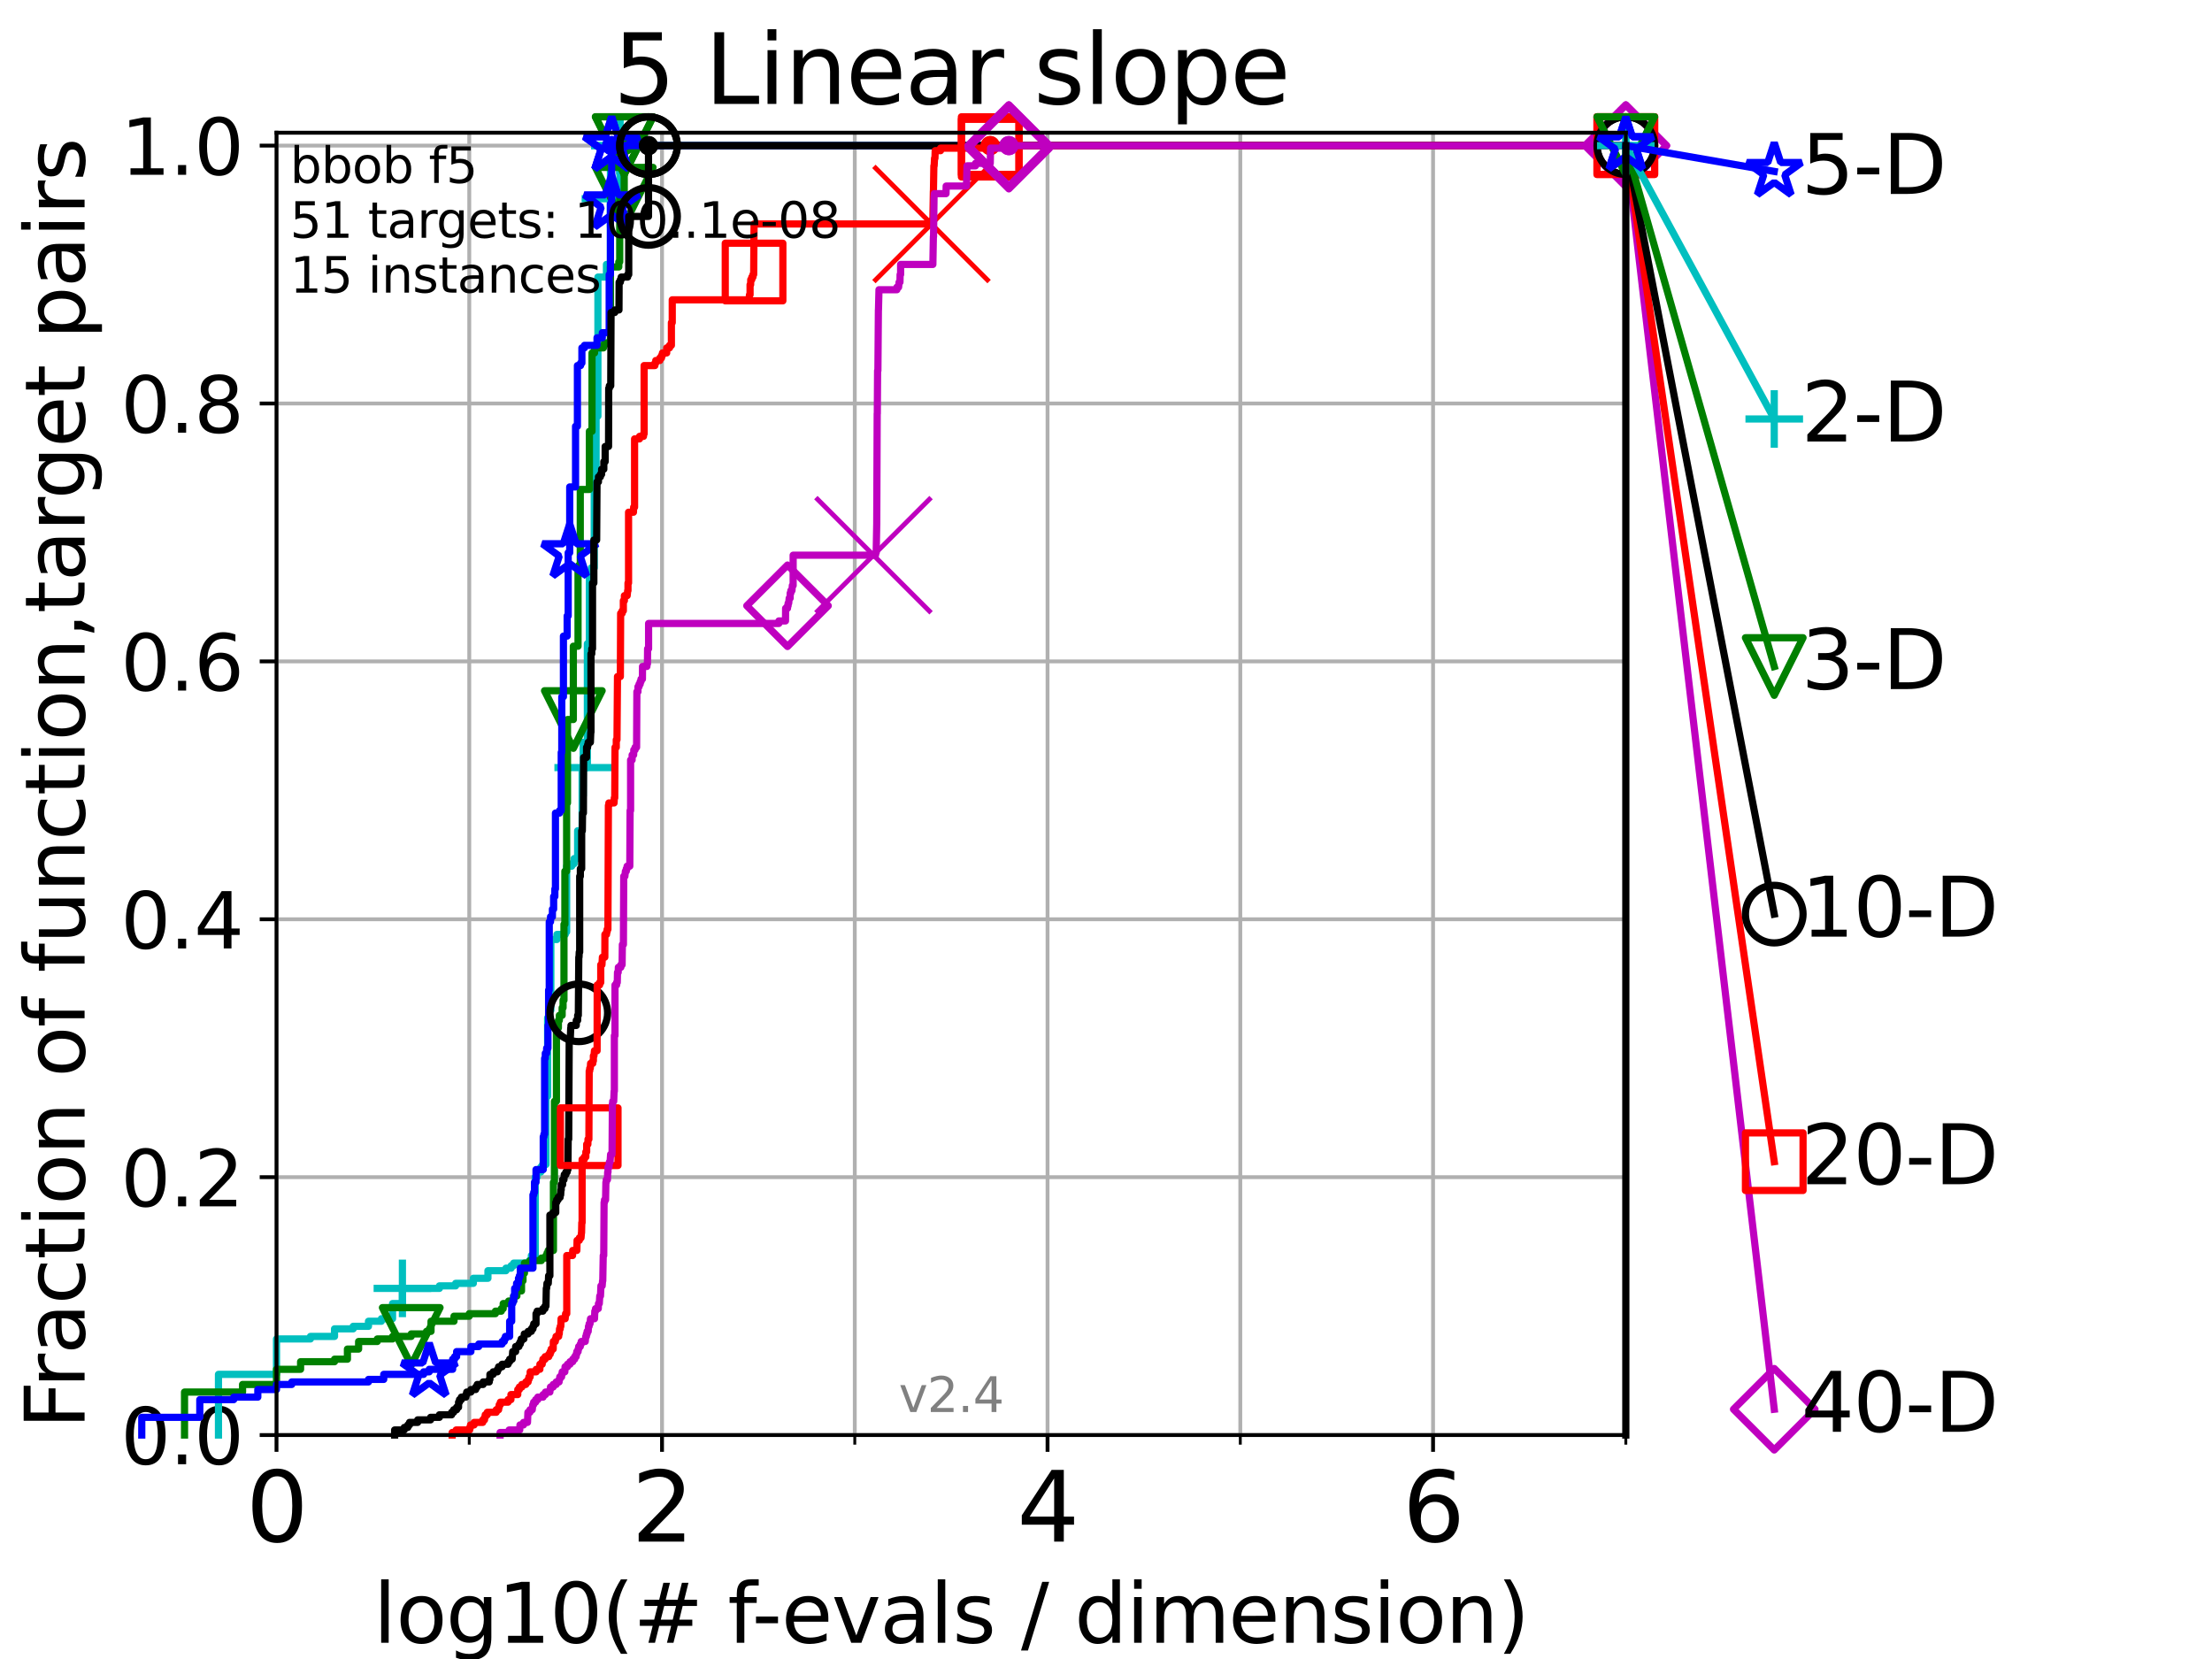 <?xml version="1.0" encoding="utf-8" standalone="no"?>
<!DOCTYPE svg PUBLIC "-//W3C//DTD SVG 1.1//EN"
  "http://www.w3.org/Graphics/SVG/1.1/DTD/svg11.dtd">
<svg height="345.6pt" version="1.1" viewBox="0 0 460.8 345.6" width="460.8pt" xmlns="http://www.w3.org/2000/svg" xmlns:xlink="http://www.w3.org/1999/xlink">
 <defs>
  <style type="text/css">*{stroke-linecap:butt;stroke-linejoin:round;}</style>
 </defs>
 <g id="figure_1">
  <g id="patch_1">
   <path d="M 0 345.6 
L 460.8 345.6 
L 460.8 0 
L 0 0 
z
" style="fill:#ffffff;"/>
  </g>
  <g id="axes_1">
   <g id="patch_2">
    <path d="M 57.6 298.944 
L 338.688 298.944 
L 338.688 27.648 
L 57.6 27.648 
z
" style="fill:#ffffff;"/>
   </g>
   <g id="matplotlib.axis_1">
    <g id="xtick_1">
     <g id="line2d_1">
      <path clip-path="url(#p40b836f8aa)" d="M 57.6 298.944 
L 57.6 27.648 
" style="fill:none;stroke:#b0b0b0;stroke-linecap:square;stroke-width:0.8;"/>
     </g>
     <g id="line2d_2">
      <defs>
       <path d="M 0 0 
L 0 3.5 
" id="mef02861ef7" style="stroke:#000000;stroke-width:0.8;"/>
      </defs>
      <g>
       <use style="stroke:#000000;stroke-width:0.8;" x="57.6" xlink:href="#mef02861ef7" y="298.944"/>
      </g>
     </g>
     <g id="text_1">
      <!-- 0 -->
      <g transform="translate(51.237 321.141)scale(0.2 -0.2)">
       <defs>
        <path d="M 2034 4250 
Q 1547 4250 1301 3770 
Q 1056 3291 1056 2328 
Q 1056 1369 1301 889 
Q 1547 409 2034 409 
Q 2525 409 2770 889 
Q 3016 1369 3016 2328 
Q 3016 3291 2770 3770 
Q 2525 4250 2034 4250 
z
M 2034 4750 
Q 2819 4750 3233 4129 
Q 3647 3509 3647 2328 
Q 3647 1150 3233 529 
Q 2819 -91 2034 -91 
Q 1250 -91 836 529 
Q 422 1150 422 2328 
Q 422 3509 836 4129 
Q 1250 4750 2034 4750 
z
" id="DejaVuSans-30" transform="scale(0.016)"/>
       </defs>
       <use xlink:href="#DejaVuSans-30"/>
      </g>
     </g>
    </g>
    <g id="xtick_2">
     <g id="line2d_3">
      <path clip-path="url(#p40b836f8aa)" d="M 137.911 298.944 
L 137.911 27.648 
" style="fill:none;stroke:#b0b0b0;stroke-linecap:square;stroke-width:0.8;"/>
     </g>
     <g id="line2d_4">
      <g>
       <use style="stroke:#000000;stroke-width:0.8;" x="137.911" xlink:href="#mef02861ef7" y="298.944"/>
      </g>
     </g>
     <g id="text_2">
      <!-- 2 -->
      <g transform="translate(131.548 321.141)scale(0.2 -0.2)">
       <defs>
        <path d="M 1228 531 
L 3431 531 
L 3431 0 
L 469 0 
L 469 531 
Q 828 903 1448 1529 
Q 2069 2156 2228 2338 
Q 2531 2678 2651 2914 
Q 2772 3150 2772 3378 
Q 2772 3750 2511 3984 
Q 2250 4219 1831 4219 
Q 1534 4219 1204 4116 
Q 875 4013 500 3803 
L 500 4441 
Q 881 4594 1212 4672 
Q 1544 4750 1819 4750 
Q 2544 4750 2975 4387 
Q 3406 4025 3406 3419 
Q 3406 3131 3298 2873 
Q 3191 2616 2906 2266 
Q 2828 2175 2409 1742 
Q 1991 1309 1228 531 
z
" id="DejaVuSans-32" transform="scale(0.016)"/>
       </defs>
       <use xlink:href="#DejaVuSans-32"/>
      </g>
     </g>
    </g>
    <g id="xtick_3">
     <g id="line2d_5">
      <path clip-path="url(#p40b836f8aa)" d="M 218.222 298.944 
L 218.222 27.648 
" style="fill:none;stroke:#b0b0b0;stroke-linecap:square;stroke-width:0.8;"/>
     </g>
     <g id="line2d_6">
      <g>
       <use style="stroke:#000000;stroke-width:0.8;" x="218.222" xlink:href="#mef02861ef7" y="298.944"/>
      </g>
     </g>
     <g id="text_3">
      <!-- 4 -->
      <g transform="translate(211.859 321.141)scale(0.2 -0.2)">
       <defs>
        <path d="M 2419 4116 
L 825 1625 
L 2419 1625 
L 2419 4116 
z
M 2253 4666 
L 3047 4666 
L 3047 1625 
L 3713 1625 
L 3713 1100 
L 3047 1100 
L 3047 0 
L 2419 0 
L 2419 1100 
L 313 1100 
L 313 1709 
L 2253 4666 
z
" id="DejaVuSans-34" transform="scale(0.016)"/>
       </defs>
       <use xlink:href="#DejaVuSans-34"/>
      </g>
     </g>
    </g>
    <g id="xtick_4">
     <g id="line2d_7">
      <path clip-path="url(#p40b836f8aa)" d="M 298.533 298.944 
L 298.533 27.648 
" style="fill:none;stroke:#b0b0b0;stroke-linecap:square;stroke-width:0.8;"/>
     </g>
     <g id="line2d_8">
      <g>
       <use style="stroke:#000000;stroke-width:0.8;" x="298.533" xlink:href="#mef02861ef7" y="298.944"/>
      </g>
     </g>
     <g id="text_4">
      <!-- 6 -->
      <g transform="translate(292.17 321.141)scale(0.2 -0.2)">
       <defs>
        <path d="M 2113 2584 
Q 1688 2584 1439 2293 
Q 1191 2003 1191 1497 
Q 1191 994 1439 701 
Q 1688 409 2113 409 
Q 2538 409 2786 701 
Q 3034 994 3034 1497 
Q 3034 2003 2786 2293 
Q 2538 2584 2113 2584 
z
M 3366 4563 
L 3366 3988 
Q 3128 4100 2886 4159 
Q 2644 4219 2406 4219 
Q 1781 4219 1451 3797 
Q 1122 3375 1075 2522 
Q 1259 2794 1537 2939 
Q 1816 3084 2150 3084 
Q 2853 3084 3261 2657 
Q 3669 2231 3669 1497 
Q 3669 778 3244 343 
Q 2819 -91 2113 -91 
Q 1303 -91 875 529 
Q 447 1150 447 2328 
Q 447 3434 972 4092 
Q 1497 4750 2381 4750 
Q 2619 4750 2861 4703 
Q 3103 4656 3366 4563 
z
" id="DejaVuSans-36" transform="scale(0.016)"/>
       </defs>
       <use xlink:href="#DejaVuSans-36"/>
      </g>
     </g>
    </g>
    <g id="xtick_5">
     <g id="line2d_9">
      <path clip-path="url(#p40b836f8aa)" d="M 97.755 298.944 
L 97.755 27.648 
" style="fill:none;stroke:#b0b0b0;stroke-linecap:square;stroke-width:0.8;"/>
     </g>
     <g id="line2d_10">
      <defs>
       <path d="M 0 0 
L 0 2 
" id="m1abf481931" style="stroke:#000000;stroke-width:0.6;"/>
      </defs>
      <g>
       <use style="stroke:#000000;stroke-width:0.6;" x="97.755" xlink:href="#m1abf481931" y="298.944"/>
      </g>
     </g>
    </g>
    <g id="xtick_6">
     <g id="line2d_11">
      <path clip-path="url(#p40b836f8aa)" d="M 178.066 298.944 
L 178.066 27.648 
" style="fill:none;stroke:#b0b0b0;stroke-linecap:square;stroke-width:0.8;"/>
     </g>
     <g id="line2d_12">
      <g>
       <use style="stroke:#000000;stroke-width:0.6;" x="178.066" xlink:href="#m1abf481931" y="298.944"/>
      </g>
     </g>
    </g>
    <g id="xtick_7">
     <g id="line2d_13">
      <path clip-path="url(#p40b836f8aa)" d="M 258.377 298.944 
L 258.377 27.648 
" style="fill:none;stroke:#b0b0b0;stroke-linecap:square;stroke-width:0.8;"/>
     </g>
     <g id="line2d_14">
      <g>
       <use style="stroke:#000000;stroke-width:0.6;" x="258.377" xlink:href="#m1abf481931" y="298.944"/>
      </g>
     </g>
    </g>
    <g id="xtick_8">
     <g id="line2d_15">
      <path clip-path="url(#p40b836f8aa)" d="M 338.688 298.944 
L 338.688 27.648 
" style="fill:none;stroke:#b0b0b0;stroke-linecap:square;stroke-width:0.8;"/>
     </g>
     <g id="line2d_16">
      <g>
       <use style="stroke:#000000;stroke-width:0.6;" x="338.688" xlink:href="#m1abf481931" y="298.944"/>
      </g>
     </g>
    </g>
    <g id="text_5">
     <!-- log10(# f-evals / dimension) -->
     <g transform="translate(77.764 342.218)scale(0.17 -0.17)">
      <defs>
       <path d="M 603 4863 
L 1178 4863 
L 1178 0 
L 603 0 
L 603 4863 
z
" id="DejaVuSans-6c" transform="scale(0.016)"/>
       <path d="M 1959 3097 
Q 1497 3097 1228 2736 
Q 959 2375 959 1747 
Q 959 1119 1226 758 
Q 1494 397 1959 397 
Q 2419 397 2687 759 
Q 2956 1122 2956 1747 
Q 2956 2369 2687 2733 
Q 2419 3097 1959 3097 
z
M 1959 3584 
Q 2709 3584 3137 3096 
Q 3566 2609 3566 1747 
Q 3566 888 3137 398 
Q 2709 -91 1959 -91 
Q 1206 -91 779 398 
Q 353 888 353 1747 
Q 353 2609 779 3096 
Q 1206 3584 1959 3584 
z
" id="DejaVuSans-6f" transform="scale(0.016)"/>
       <path d="M 2906 1791 
Q 2906 2416 2648 2759 
Q 2391 3103 1925 3103 
Q 1463 3103 1205 2759 
Q 947 2416 947 1791 
Q 947 1169 1205 825 
Q 1463 481 1925 481 
Q 2391 481 2648 825 
Q 2906 1169 2906 1791 
z
M 3481 434 
Q 3481 -459 3084 -895 
Q 2688 -1331 1869 -1331 
Q 1566 -1331 1297 -1286 
Q 1028 -1241 775 -1147 
L 775 -588 
Q 1028 -725 1275 -790 
Q 1522 -856 1778 -856 
Q 2344 -856 2625 -561 
Q 2906 -266 2906 331 
L 2906 616 
Q 2728 306 2450 153 
Q 2172 0 1784 0 
Q 1141 0 747 490 
Q 353 981 353 1791 
Q 353 2603 747 3093 
Q 1141 3584 1784 3584 
Q 2172 3584 2450 3431 
Q 2728 3278 2906 2969 
L 2906 3500 
L 3481 3500 
L 3481 434 
z
" id="DejaVuSans-67" transform="scale(0.016)"/>
       <path d="M 794 531 
L 1825 531 
L 1825 4091 
L 703 3866 
L 703 4441 
L 1819 4666 
L 2450 4666 
L 2450 531 
L 3481 531 
L 3481 0 
L 794 0 
L 794 531 
z
" id="DejaVuSans-31" transform="scale(0.016)"/>
       <path d="M 1984 4856 
Q 1566 4138 1362 3434 
Q 1159 2731 1159 2009 
Q 1159 1288 1364 580 
Q 1569 -128 1984 -844 
L 1484 -844 
Q 1016 -109 783 600 
Q 550 1309 550 2009 
Q 550 2706 781 3412 
Q 1013 4119 1484 4856 
L 1984 4856 
z
" id="DejaVuSans-28" transform="scale(0.016)"/>
       <path d="M 3272 2816 
L 2363 2816 
L 2100 1772 
L 3016 1772 
L 3272 2816 
z
M 2803 4594 
L 2478 3297 
L 3391 3297 
L 3719 4594 
L 4219 4594 
L 3897 3297 
L 4872 3297 
L 4872 2816 
L 3775 2816 
L 3519 1772 
L 4513 1772 
L 4513 1294 
L 3397 1294 
L 3072 0 
L 2572 0 
L 2894 1294 
L 1978 1294 
L 1656 0 
L 1153 0 
L 1478 1294 
L 494 1294 
L 494 1772 
L 1594 1772 
L 1856 2816 
L 850 2816 
L 850 3297 
L 1978 3297 
L 2297 4594 
L 2803 4594 
z
" id="DejaVuSans-23" transform="scale(0.016)"/>
       <path id="DejaVuSans-20" transform="scale(0.016)"/>
       <path d="M 2375 4863 
L 2375 4384 
L 1825 4384 
Q 1516 4384 1395 4259 
Q 1275 4134 1275 3809 
L 1275 3500 
L 2222 3500 
L 2222 3053 
L 1275 3053 
L 1275 0 
L 697 0 
L 697 3053 
L 147 3053 
L 147 3500 
L 697 3500 
L 697 3744 
Q 697 4328 969 4595 
Q 1241 4863 1831 4863 
L 2375 4863 
z
" id="DejaVuSans-66" transform="scale(0.016)"/>
       <path d="M 313 2009 
L 1997 2009 
L 1997 1497 
L 313 1497 
L 313 2009 
z
" id="DejaVuSans-2d" transform="scale(0.016)"/>
       <path d="M 3597 1894 
L 3597 1613 
L 953 1613 
Q 991 1019 1311 708 
Q 1631 397 2203 397 
Q 2534 397 2845 478 
Q 3156 559 3463 722 
L 3463 178 
Q 3153 47 2828 -22 
Q 2503 -91 2169 -91 
Q 1331 -91 842 396 
Q 353 884 353 1716 
Q 353 2575 817 3079 
Q 1281 3584 2069 3584 
Q 2775 3584 3186 3129 
Q 3597 2675 3597 1894 
z
M 3022 2063 
Q 3016 2534 2758 2815 
Q 2500 3097 2075 3097 
Q 1594 3097 1305 2825 
Q 1016 2553 972 2059 
L 3022 2063 
z
" id="DejaVuSans-65" transform="scale(0.016)"/>
       <path d="M 191 3500 
L 800 3500 
L 1894 563 
L 2988 3500 
L 3597 3500 
L 2284 0 
L 1503 0 
L 191 3500 
z
" id="DejaVuSans-76" transform="scale(0.016)"/>
       <path d="M 2194 1759 
Q 1497 1759 1228 1600 
Q 959 1441 959 1056 
Q 959 750 1161 570 
Q 1363 391 1709 391 
Q 2188 391 2477 730 
Q 2766 1069 2766 1631 
L 2766 1759 
L 2194 1759 
z
M 3341 1997 
L 3341 0 
L 2766 0 
L 2766 531 
Q 2569 213 2275 61 
Q 1981 -91 1556 -91 
Q 1019 -91 701 211 
Q 384 513 384 1019 
Q 384 1609 779 1909 
Q 1175 2209 1959 2209 
L 2766 2209 
L 2766 2266 
Q 2766 2663 2505 2880 
Q 2244 3097 1772 3097 
Q 1472 3097 1187 3025 
Q 903 2953 641 2809 
L 641 3341 
Q 956 3463 1253 3523 
Q 1550 3584 1831 3584 
Q 2591 3584 2966 3190 
Q 3341 2797 3341 1997 
z
" id="DejaVuSans-61" transform="scale(0.016)"/>
       <path d="M 2834 3397 
L 2834 2853 
Q 2591 2978 2328 3040 
Q 2066 3103 1784 3103 
Q 1356 3103 1142 2972 
Q 928 2841 928 2578 
Q 928 2378 1081 2264 
Q 1234 2150 1697 2047 
L 1894 2003 
Q 2506 1872 2764 1633 
Q 3022 1394 3022 966 
Q 3022 478 2636 193 
Q 2250 -91 1575 -91 
Q 1294 -91 989 -36 
Q 684 19 347 128 
L 347 722 
Q 666 556 975 473 
Q 1284 391 1588 391 
Q 1994 391 2212 530 
Q 2431 669 2431 922 
Q 2431 1156 2273 1281 
Q 2116 1406 1581 1522 
L 1381 1569 
Q 847 1681 609 1914 
Q 372 2147 372 2553 
Q 372 3047 722 3315 
Q 1072 3584 1716 3584 
Q 2034 3584 2315 3537 
Q 2597 3491 2834 3397 
z
" id="DejaVuSans-73" transform="scale(0.016)"/>
       <path d="M 1625 4666 
L 2156 4666 
L 531 -594 
L 0 -594 
L 1625 4666 
z
" id="DejaVuSans-2f" transform="scale(0.016)"/>
       <path d="M 2906 2969 
L 2906 4863 
L 3481 4863 
L 3481 0 
L 2906 0 
L 2906 525 
Q 2725 213 2448 61 
Q 2172 -91 1784 -91 
Q 1150 -91 751 415 
Q 353 922 353 1747 
Q 353 2572 751 3078 
Q 1150 3584 1784 3584 
Q 2172 3584 2448 3432 
Q 2725 3281 2906 2969 
z
M 947 1747 
Q 947 1113 1208 752 
Q 1469 391 1925 391 
Q 2381 391 2643 752 
Q 2906 1113 2906 1747 
Q 2906 2381 2643 2742 
Q 2381 3103 1925 3103 
Q 1469 3103 1208 2742 
Q 947 2381 947 1747 
z
" id="DejaVuSans-64" transform="scale(0.016)"/>
       <path d="M 603 3500 
L 1178 3500 
L 1178 0 
L 603 0 
L 603 3500 
z
M 603 4863 
L 1178 4863 
L 1178 4134 
L 603 4134 
L 603 4863 
z
" id="DejaVuSans-69" transform="scale(0.016)"/>
       <path d="M 3328 2828 
Q 3544 3216 3844 3400 
Q 4144 3584 4550 3584 
Q 5097 3584 5394 3201 
Q 5691 2819 5691 2113 
L 5691 0 
L 5113 0 
L 5113 2094 
Q 5113 2597 4934 2840 
Q 4756 3084 4391 3084 
Q 3944 3084 3684 2787 
Q 3425 2491 3425 1978 
L 3425 0 
L 2847 0 
L 2847 2094 
Q 2847 2600 2669 2842 
Q 2491 3084 2119 3084 
Q 1678 3084 1418 2786 
Q 1159 2488 1159 1978 
L 1159 0 
L 581 0 
L 581 3500 
L 1159 3500 
L 1159 2956 
Q 1356 3278 1631 3431 
Q 1906 3584 2284 3584 
Q 2666 3584 2933 3390 
Q 3200 3197 3328 2828 
z
" id="DejaVuSans-6d" transform="scale(0.016)"/>
       <path d="M 3513 2113 
L 3513 0 
L 2938 0 
L 2938 2094 
Q 2938 2591 2744 2837 
Q 2550 3084 2163 3084 
Q 1697 3084 1428 2787 
Q 1159 2491 1159 1978 
L 1159 0 
L 581 0 
L 581 3500 
L 1159 3500 
L 1159 2956 
Q 1366 3272 1645 3428 
Q 1925 3584 2291 3584 
Q 2894 3584 3203 3211 
Q 3513 2838 3513 2113 
z
" id="DejaVuSans-6e" transform="scale(0.016)"/>
       <path d="M 513 4856 
L 1013 4856 
Q 1481 4119 1714 3412 
Q 1947 2706 1947 2009 
Q 1947 1309 1714 600 
Q 1481 -109 1013 -844 
L 513 -844 
Q 928 -128 1133 580 
Q 1338 1288 1338 2009 
Q 1338 2731 1133 3434 
Q 928 4138 513 4856 
z
" id="DejaVuSans-29" transform="scale(0.016)"/>
      </defs>
      <use xlink:href="#DejaVuSans-6c"/>
      <use x="27.783" xlink:href="#DejaVuSans-6f"/>
      <use x="88.965" xlink:href="#DejaVuSans-67"/>
      <use x="152.441" xlink:href="#DejaVuSans-31"/>
      <use x="216.064" xlink:href="#DejaVuSans-30"/>
      <use x="279.688" xlink:href="#DejaVuSans-28"/>
      <use x="318.701" xlink:href="#DejaVuSans-23"/>
      <use x="402.49" xlink:href="#DejaVuSans-20"/>
      <use x="434.277" xlink:href="#DejaVuSans-66"/>
      <use x="463.982" xlink:href="#DejaVuSans-2d"/>
      <use x="500.066" xlink:href="#DejaVuSans-65"/>
      <use x="561.59" xlink:href="#DejaVuSans-76"/>
      <use x="620.77" xlink:href="#DejaVuSans-61"/>
      <use x="682.049" xlink:href="#DejaVuSans-6c"/>
      <use x="709.832" xlink:href="#DejaVuSans-73"/>
      <use x="761.932" xlink:href="#DejaVuSans-20"/>
      <use x="793.719" xlink:href="#DejaVuSans-2f"/>
      <use x="827.41" xlink:href="#DejaVuSans-20"/>
      <use x="859.197" xlink:href="#DejaVuSans-64"/>
      <use x="922.674" xlink:href="#DejaVuSans-69"/>
      <use x="950.457" xlink:href="#DejaVuSans-6d"/>
      <use x="1047.869" xlink:href="#DejaVuSans-65"/>
      <use x="1109.393" xlink:href="#DejaVuSans-6e"/>
      <use x="1172.771" xlink:href="#DejaVuSans-73"/>
      <use x="1224.871" xlink:href="#DejaVuSans-69"/>
      <use x="1252.654" xlink:href="#DejaVuSans-6f"/>
      <use x="1313.836" xlink:href="#DejaVuSans-6e"/>
      <use x="1377.215" xlink:href="#DejaVuSans-29"/>
     </g>
    </g>
   </g>
   <g id="matplotlib.axis_2">
    <g id="ytick_1">
     <g id="line2d_17">
      <path clip-path="url(#p40b836f8aa)" d="M 57.6 298.944 
L 338.688 298.944 
" style="fill:none;stroke:#b0b0b0;stroke-linecap:square;stroke-width:0.8;"/>
     </g>
     <g id="line2d_18">
      <defs>
       <path d="M 0 0 
L -3.5 0 
" id="mc82681817c" style="stroke:#000000;stroke-width:0.8;"/>
      </defs>
      <g>
       <use style="stroke:#000000;stroke-width:0.8;" x="57.6" xlink:href="#mc82681817c" y="298.944"/>
      </g>
     </g>
     <g id="text_6">
      <!-- 0.0 -->
      <g transform="translate(25.155 305.023)scale(0.16 -0.16)">
       <defs>
        <path d="M 684 794 
L 1344 794 
L 1344 0 
L 684 0 
L 684 794 
z
" id="DejaVuSans-2e" transform="scale(0.016)"/>
       </defs>
       <use xlink:href="#DejaVuSans-30"/>
       <use x="63.623" xlink:href="#DejaVuSans-2e"/>
       <use x="95.41" xlink:href="#DejaVuSans-30"/>
      </g>
     </g>
    </g>
    <g id="ytick_2">
     <g id="line2d_19">
      <path clip-path="url(#p40b836f8aa)" d="M 57.6 245.222 
L 338.688 245.222 
" style="fill:none;stroke:#b0b0b0;stroke-linecap:square;stroke-width:0.8;"/>
     </g>
     <g id="line2d_20">
      <g>
       <use style="stroke:#000000;stroke-width:0.8;" x="57.6" xlink:href="#mc82681817c" y="245.222"/>
      </g>
     </g>
     <g id="text_7">
      <!-- 0.2 -->
      <g transform="translate(25.155 251.301)scale(0.16 -0.16)">
       <use xlink:href="#DejaVuSans-30"/>
       <use x="63.623" xlink:href="#DejaVuSans-2e"/>
       <use x="95.41" xlink:href="#DejaVuSans-32"/>
      </g>
     </g>
    </g>
    <g id="ytick_3">
     <g id="line2d_21">
      <path clip-path="url(#p40b836f8aa)" d="M 57.6 191.5 
L 338.688 191.5 
" style="fill:none;stroke:#b0b0b0;stroke-linecap:square;stroke-width:0.8;"/>
     </g>
     <g id="line2d_22">
      <g>
       <use style="stroke:#000000;stroke-width:0.8;" x="57.6" xlink:href="#mc82681817c" y="191.5"/>
      </g>
     </g>
     <g id="text_8">
      <!-- 0.4 -->
      <g transform="translate(25.155 197.579)scale(0.16 -0.16)">
       <use xlink:href="#DejaVuSans-30"/>
       <use x="63.623" xlink:href="#DejaVuSans-2e"/>
       <use x="95.41" xlink:href="#DejaVuSans-34"/>
      </g>
     </g>
    </g>
    <g id="ytick_4">
     <g id="line2d_23">
      <path clip-path="url(#p40b836f8aa)" d="M 57.6 137.778 
L 338.688 137.778 
" style="fill:none;stroke:#b0b0b0;stroke-linecap:square;stroke-width:0.8;"/>
     </g>
     <g id="line2d_24">
      <g>
       <use style="stroke:#000000;stroke-width:0.8;" x="57.6" xlink:href="#mc82681817c" y="137.778"/>
      </g>
     </g>
     <g id="text_9">
      <!-- 0.6 -->
      <g transform="translate(25.155 143.857)scale(0.16 -0.16)">
       <use xlink:href="#DejaVuSans-30"/>
       <use x="63.623" xlink:href="#DejaVuSans-2e"/>
       <use x="95.41" xlink:href="#DejaVuSans-36"/>
      </g>
     </g>
    </g>
    <g id="ytick_5">
     <g id="line2d_25">
      <path clip-path="url(#p40b836f8aa)" d="M 57.6 84.056 
L 338.688 84.056 
" style="fill:none;stroke:#b0b0b0;stroke-linecap:square;stroke-width:0.8;"/>
     </g>
     <g id="line2d_26">
      <g>
       <use style="stroke:#000000;stroke-width:0.8;" x="57.6" xlink:href="#mc82681817c" y="84.056"/>
      </g>
     </g>
     <g id="text_10">
      <!-- 0.8 -->
      <g transform="translate(25.155 90.135)scale(0.16 -0.16)">
       <defs>
        <path d="M 2034 2216 
Q 1584 2216 1326 1975 
Q 1069 1734 1069 1313 
Q 1069 891 1326 650 
Q 1584 409 2034 409 
Q 2484 409 2743 651 
Q 3003 894 3003 1313 
Q 3003 1734 2745 1975 
Q 2488 2216 2034 2216 
z
M 1403 2484 
Q 997 2584 770 2862 
Q 544 3141 544 3541 
Q 544 4100 942 4425 
Q 1341 4750 2034 4750 
Q 2731 4750 3128 4425 
Q 3525 4100 3525 3541 
Q 3525 3141 3298 2862 
Q 3072 2584 2669 2484 
Q 3125 2378 3379 2068 
Q 3634 1759 3634 1313 
Q 3634 634 3220 271 
Q 2806 -91 2034 -91 
Q 1263 -91 848 271 
Q 434 634 434 1313 
Q 434 1759 690 2068 
Q 947 2378 1403 2484 
z
M 1172 3481 
Q 1172 3119 1398 2916 
Q 1625 2713 2034 2713 
Q 2441 2713 2670 2916 
Q 2900 3119 2900 3481 
Q 2900 3844 2670 4047 
Q 2441 4250 2034 4250 
Q 1625 4250 1398 4047 
Q 1172 3844 1172 3481 
z
" id="DejaVuSans-38" transform="scale(0.016)"/>
       </defs>
       <use xlink:href="#DejaVuSans-30"/>
       <use x="63.623" xlink:href="#DejaVuSans-2e"/>
       <use x="95.41" xlink:href="#DejaVuSans-38"/>
      </g>
     </g>
    </g>
    <g id="ytick_6">
     <g id="line2d_27">
      <path clip-path="url(#p40b836f8aa)" d="M 57.6 30.334 
L 338.688 30.334 
" style="fill:none;stroke:#b0b0b0;stroke-linecap:square;stroke-width:0.8;"/>
     </g>
     <g id="line2d_28">
      <g>
       <use style="stroke:#000000;stroke-width:0.8;" x="57.6" xlink:href="#mc82681817c" y="30.334"/>
      </g>
     </g>
     <g id="text_11">
      <!-- 1.0 -->
      <g transform="translate(25.155 36.413)scale(0.16 -0.16)">
       <use xlink:href="#DejaVuSans-31"/>
       <use x="63.623" xlink:href="#DejaVuSans-2e"/>
       <use x="95.41" xlink:href="#DejaVuSans-30"/>
      </g>
     </g>
    </g>
    <g id="text_12">
     <!-- Fraction of function,target pairs -->
     <g transform="translate(17.62 297.681)rotate(-90)scale(0.17 -0.17)">
      <defs>
       <path d="M 628 4666 
L 3309 4666 
L 3309 4134 
L 1259 4134 
L 1259 2759 
L 3109 2759 
L 3109 2228 
L 1259 2228 
L 1259 0 
L 628 0 
L 628 4666 
z
" id="DejaVuSans-46" transform="scale(0.016)"/>
       <path d="M 2631 2963 
Q 2534 3019 2420 3045 
Q 2306 3072 2169 3072 
Q 1681 3072 1420 2755 
Q 1159 2438 1159 1844 
L 1159 0 
L 581 0 
L 581 3500 
L 1159 3500 
L 1159 2956 
Q 1341 3275 1631 3429 
Q 1922 3584 2338 3584 
Q 2397 3584 2469 3576 
Q 2541 3569 2628 3553 
L 2631 2963 
z
" id="DejaVuSans-72" transform="scale(0.016)"/>
       <path d="M 3122 3366 
L 3122 2828 
Q 2878 2963 2633 3030 
Q 2388 3097 2138 3097 
Q 1578 3097 1268 2742 
Q 959 2388 959 1747 
Q 959 1106 1268 751 
Q 1578 397 2138 397 
Q 2388 397 2633 464 
Q 2878 531 3122 666 
L 3122 134 
Q 2881 22 2623 -34 
Q 2366 -91 2075 -91 
Q 1284 -91 818 406 
Q 353 903 353 1747 
Q 353 2603 823 3093 
Q 1294 3584 2113 3584 
Q 2378 3584 2631 3529 
Q 2884 3475 3122 3366 
z
" id="DejaVuSans-63" transform="scale(0.016)"/>
       <path d="M 1172 4494 
L 1172 3500 
L 2356 3500 
L 2356 3053 
L 1172 3053 
L 1172 1153 
Q 1172 725 1289 603 
Q 1406 481 1766 481 
L 2356 481 
L 2356 0 
L 1766 0 
Q 1100 0 847 248 
Q 594 497 594 1153 
L 594 3053 
L 172 3053 
L 172 3500 
L 594 3500 
L 594 4494 
L 1172 4494 
z
" id="DejaVuSans-74" transform="scale(0.016)"/>
       <path d="M 544 1381 
L 544 3500 
L 1119 3500 
L 1119 1403 
Q 1119 906 1312 657 
Q 1506 409 1894 409 
Q 2359 409 2629 706 
Q 2900 1003 2900 1516 
L 2900 3500 
L 3475 3500 
L 3475 0 
L 2900 0 
L 2900 538 
Q 2691 219 2414 64 
Q 2138 -91 1772 -91 
Q 1169 -91 856 284 
Q 544 659 544 1381 
z
M 1991 3584 
L 1991 3584 
z
" id="DejaVuSans-75" transform="scale(0.016)"/>
       <path d="M 750 794 
L 1409 794 
L 1409 256 
L 897 -744 
L 494 -744 
L 750 256 
L 750 794 
z
" id="DejaVuSans-2c" transform="scale(0.016)"/>
       <path d="M 1159 525 
L 1159 -1331 
L 581 -1331 
L 581 3500 
L 1159 3500 
L 1159 2969 
Q 1341 3281 1617 3432 
Q 1894 3584 2278 3584 
Q 2916 3584 3314 3078 
Q 3713 2572 3713 1747 
Q 3713 922 3314 415 
Q 2916 -91 2278 -91 
Q 1894 -91 1617 61 
Q 1341 213 1159 525 
z
M 3116 1747 
Q 3116 2381 2855 2742 
Q 2594 3103 2138 3103 
Q 1681 3103 1420 2742 
Q 1159 2381 1159 1747 
Q 1159 1113 1420 752 
Q 1681 391 2138 391 
Q 2594 391 2855 752 
Q 3116 1113 3116 1747 
z
" id="DejaVuSans-70" transform="scale(0.016)"/>
      </defs>
      <use xlink:href="#DejaVuSans-46"/>
      <use x="50.27" xlink:href="#DejaVuSans-72"/>
      <use x="91.383" xlink:href="#DejaVuSans-61"/>
      <use x="152.662" xlink:href="#DejaVuSans-63"/>
      <use x="207.643" xlink:href="#DejaVuSans-74"/>
      <use x="246.852" xlink:href="#DejaVuSans-69"/>
      <use x="274.635" xlink:href="#DejaVuSans-6f"/>
      <use x="335.816" xlink:href="#DejaVuSans-6e"/>
      <use x="399.195" xlink:href="#DejaVuSans-20"/>
      <use x="430.982" xlink:href="#DejaVuSans-6f"/>
      <use x="492.164" xlink:href="#DejaVuSans-66"/>
      <use x="527.369" xlink:href="#DejaVuSans-20"/>
      <use x="559.156" xlink:href="#DejaVuSans-66"/>
      <use x="594.361" xlink:href="#DejaVuSans-75"/>
      <use x="657.74" xlink:href="#DejaVuSans-6e"/>
      <use x="721.119" xlink:href="#DejaVuSans-63"/>
      <use x="776.1" xlink:href="#DejaVuSans-74"/>
      <use x="815.309" xlink:href="#DejaVuSans-69"/>
      <use x="843.092" xlink:href="#DejaVuSans-6f"/>
      <use x="904.273" xlink:href="#DejaVuSans-6e"/>
      <use x="967.652" xlink:href="#DejaVuSans-2c"/>
      <use x="999.439" xlink:href="#DejaVuSans-74"/>
      <use x="1038.648" xlink:href="#DejaVuSans-61"/>
      <use x="1099.928" xlink:href="#DejaVuSans-72"/>
      <use x="1139.291" xlink:href="#DejaVuSans-67"/>
      <use x="1202.768" xlink:href="#DejaVuSans-65"/>
      <use x="1264.291" xlink:href="#DejaVuSans-74"/>
      <use x="1303.5" xlink:href="#DejaVuSans-20"/>
      <use x="1335.287" xlink:href="#DejaVuSans-70"/>
      <use x="1398.764" xlink:href="#DejaVuSans-61"/>
      <use x="1460.043" xlink:href="#DejaVuSans-69"/>
      <use x="1487.826" xlink:href="#DejaVuSans-72"/>
      <use x="1528.939" xlink:href="#DejaVuSans-73"/>
     </g>
    </g>
   </g>
   <g id="line2d_29">
    <defs>
     <path d="M 0 1.5 
C 0.398 1.5 0.779 1.342 1.061 1.061 
C 1.342 0.779 1.5 0.398 1.5 0 
C 1.5 -0.398 1.342 -0.779 1.061 -1.061 
C 0.779 -1.342 0.398 -1.5 0 -1.5 
C -0.398 -1.5 -0.779 -1.342 -1.061 -1.061 
C -1.342 -0.779 -1.5 -0.398 -1.5 0 
C -1.5 0.398 -1.342 0.779 -1.061 1.061 
C -0.779 1.342 -0.398 1.5 0 1.5 
z
" id="m4db1a51f31" style="stroke:#00bfbf;"/>
    </defs>
    <g>
     <use style="fill:#00bfbf;stroke:#00bfbf;" x="129.147" xlink:href="#m4db1a51f31" y="30.334"/>
     <use style="fill:#00bfbf;stroke:#00bfbf;" x="129.147" xlink:href="#m4db1a51f31" y="30.334"/>
    </g>
   </g>
   <g id="line2d_30">
    <path d="M 45.512 298.944 
L 45.512 286.304 
L 57.6 286.304 
L 57.6 278.93 
L 64.671 278.93 
L 64.671 278.403 
L 69.688 278.403 
L 69.688 276.823 
L 73.579 276.823 
L 73.579 276.296 
L 76.759 276.296 
L 76.759 275.243 
L 79.447 275.243 
L 79.447 274.716 
L 81.776 274.716 
L 81.776 271.556 
L 83.83 271.556 
L 83.83 268.396 
L 91.535 268.396 
L 91.535 267.87 
L 94.921 267.87 
L 94.921 267.343 
L 98.606 267.343 
L 98.606 266.289 
L 101.647 266.289 
L 101.647 264.709 
L 105.398 264.709 
L 105.398 264.183 
L 106.489 264.183 
L 106.489 263.656 
L 107.009 263.656 
L 107.009 263.129 
L 110.274 263.129 
L 110.274 262.603 
L 110.694 262.603 
L 110.694 261.549 
L 111.506 261.549 
L 111.506 245.222 
L 111.897 245.222 
L 111.897 244.169 
L 112.656 244.169 
L 112.656 243.115 
L 113.023 243.115 
L 113.023 242.589 
L 113.735 242.589 
L 113.735 228.368 
L 114.08 228.368 
L 114.08 212.041 
L 114.419 212.041 
L 114.419 210.461 
L 114.751 210.461 
L 114.751 195.714 
L 116.02 195.714 
L 116.02 194.66 
L 117.765 194.66 
L 117.765 194.133 
L 118.04 194.133 
L 118.04 180.44 
L 119.097 180.44 
L 119.097 179.913 
L 119.603 179.913 
L 119.603 178.86 
L 120.335 178.86 
L 120.335 173.066 
L 121.265 173.066 
L 121.265 160.426 
L 121.49 160.426 
L 121.49 159.899 
L 122.362 159.899 
L 122.362 134.091 
L 122.782 134.091 
L 122.782 119.344 
L 123.193 119.344 
L 123.193 118.291 
L 123.791 118.291 
L 123.791 102.49 
L 124.178 102.49 
L 124.178 86.69 
L 124.557 86.69 
L 124.557 57.722 
L 126.338 57.722 
L 126.338 55.088 
L 127.165 55.088 
L 127.165 41.395 
L 129.147 41.395 
L 129.147 30.334 
L 338.688 30.334 
" style="fill:none;stroke:#00bfbf;stroke-linecap:square;stroke-width:1.5;"/>
   </g>
   <g id="line2d_31">
    <defs>
     <path d="M -6 0 
L 6 0 
M 0 6 
L 0 -6 
" id="m991f90abf9" style="stroke:#00bfbf;stroke-width:1.5;"/>
    </defs>
    <g>
     <use style="fill-opacity:0;stroke:#00bfbf;stroke-width:1.5;" x="83.83" xlink:href="#m991f90abf9" y="268.396"/>
     <use style="fill-opacity:0;stroke:#00bfbf;stroke-width:1.5;" x="121.49" xlink:href="#m991f90abf9" y="159.899"/>
     <use style="fill-opacity:0;stroke:#00bfbf;stroke-width:1.5;" x="127.165" xlink:href="#m991f90abf9" y="41.395"/>
     <use style="fill-opacity:0;stroke:#00bfbf;stroke-width:1.5;" x="129.147" xlink:href="#m991f90abf9" y="30.334"/>
     <use style="fill-opacity:0;stroke:#00bfbf;stroke-width:1.5;" x="129.147" xlink:href="#m991f90abf9" y="30.334"/>
     <use style="fill-opacity:0;stroke:#00bfbf;stroke-width:1.5;" x="338.688" xlink:href="#m991f90abf9" y="30.334"/>
    </g>
   </g>
   <g id="line2d_32">
    <path style="fill:none;stroke:#00bfbf;stroke-linecap:square;stroke-width:1.5;"/>
    <g/>
   </g>
   <g id="line2d_33">
    <defs>
     <path d="M 0 1.5 
C 0.398 1.5 0.779 1.342 1.061 1.061 
C 1.342 0.779 1.5 0.398 1.5 0 
C 1.5 -0.398 1.342 -0.779 1.061 -1.061 
C 0.779 -1.342 0.398 -1.5 0 -1.5 
C -0.398 -1.5 -0.779 -1.342 -1.061 -1.061 
C -1.342 -0.779 -1.5 -0.398 -1.5 0 
C -1.5 0.398 -1.342 0.779 -1.061 1.061 
C -0.779 1.342 -0.398 1.5 0 1.5 
z
" id="m7a582d1490" style="stroke:#008000;"/>
    </defs>
    <g>
     <use style="fill:#008000;stroke:#008000;" x="130.037" xlink:href="#m7a582d1490" y="30.334"/>
     <use style="fill:#008000;stroke:#008000;" x="130.037" xlink:href="#m7a582d1490" y="30.334"/>
    </g>
   </g>
   <g id="line2d_34">
    <path d="M 38.441 298.944 
L 38.441 289.99 
L 50.529 289.99 
L 50.529 288.41 
L 57.6 288.41 
L 57.6 285.25 
L 62.617 285.25 
L 62.617 283.67 
L 69.688 283.67 
L 69.688 283.143 
L 72.376 283.143 
L 72.376 281.037 
L 74.705 281.037 
L 74.705 279.457 
L 78.596 279.457 
L 78.596 278.93 
L 81.776 278.93 
L 81.776 278.403 
L 85.667 278.403 
L 85.667 277.877 
L 88.847 277.877 
L 88.847 277.35 
L 89.79 277.35 
L 89.79 275.243 
L 94.576 275.243 
L 94.576 274.19 
L 97.755 274.19 
L 97.755 273.663 
L 103.203 273.663 
L 103.203 273.136 
L 104.435 273.136 
L 104.435 272.61 
L 104.826 272.61 
L 104.826 271.556 
L 105.952 271.556 
L 105.952 271.03 
L 107.009 271.03 
L 107.009 269.976 
L 107.68 269.976 
L 107.68 268.923 
L 108.64 268.923 
L 108.64 266.816 
L 108.949 266.816 
L 108.949 265.236 
L 109.252 265.236 
L 109.252 263.129 
L 110.415 263.129 
L 110.415 262.603 
L 112.779 262.603 
L 112.779 262.076 
L 113.735 262.076 
L 113.735 261.549 
L 113.966 261.549 
L 113.966 261.023 
L 114.194 261.023 
L 114.194 260.496 
L 115.291 260.496 
L 115.291 246.275 
L 115.502 246.275 
L 115.502 229.421 
L 115.918 229.421 
L 115.918 214.148 
L 116.323 214.148 
L 116.323 212.567 
L 116.523 212.567 
L 116.523 211.514 
L 117.107 211.514 
L 117.107 209.934 
L 117.298 209.934 
L 117.298 208.354 
L 117.486 208.354 
L 117.486 192.553 
L 117.673 192.553 
L 117.673 181.493 
L 118.04 181.493 
L 118.04 167.272 
L 118.221 167.272 
L 118.221 149.892 
L 119.436 149.892 
L 119.436 134.618 
L 120.414 134.618 
L 120.414 118.291 
L 120.572 118.291 
L 120.572 117.764 
L 120.883 117.764 
L 120.883 101.963 
L 122.782 101.963 
L 122.782 89.85 
L 123.327 89.85 
L 123.327 73.522 
L 123.856 73.522 
L 123.856 72.469 
L 125.706 72.469 
L 125.706 71.942 
L 125.939 71.942 
L 125.939 71.416 
L 127.165 71.416 
L 127.165 55.615 
L 128.905 55.615 
L 128.905 54.562 
L 129.099 54.562 
L 129.099 40.868 
L 130.037 40.868 
L 130.037 30.334 
L 338.688 30.334 
" style="fill:none;stroke:#008000;stroke-linecap:square;stroke-width:1.5;"/>
   </g>
   <g id="line2d_35">
    <defs>
     <path d="M -0 6 
L 6 -6 
L -6 -6 
z
" id="m10424a23fe" style="stroke:#008000;stroke-linejoin:miter;stroke-width:1.5;"/>
    </defs>
    <g>
     <use style="fill-opacity:0;stroke:#008000;stroke-linejoin:miter;stroke-width:1.5;" x="85.667" xlink:href="#m10424a23fe" y="278.403"/>
     <use style="fill-opacity:0;stroke:#008000;stroke-linejoin:miter;stroke-width:1.5;" x="119.436" xlink:href="#m10424a23fe" y="149.892"/>
     <use style="fill-opacity:0;stroke:#008000;stroke-linejoin:miter;stroke-width:1.5;" x="130.037" xlink:href="#m10424a23fe" y="40.868"/>
     <use style="fill-opacity:0;stroke:#008000;stroke-linejoin:miter;stroke-width:1.5;" x="130.037" xlink:href="#m10424a23fe" y="30.334"/>
     <use style="fill-opacity:0;stroke:#008000;stroke-linejoin:miter;stroke-width:1.5;" x="130.037" xlink:href="#m10424a23fe" y="30.334"/>
     <use style="fill-opacity:0;stroke:#008000;stroke-linejoin:miter;stroke-width:1.5;" x="338.688" xlink:href="#m10424a23fe" y="30.334"/>
    </g>
   </g>
   <g id="line2d_36">
    <path style="fill:none;stroke:#008000;stroke-linecap:square;stroke-width:1.5;"/>
    <g/>
   </g>
   <g id="line2d_37">
    <defs>
     <path d="M 0 1.5 
C 0.398 1.5 0.779 1.342 1.061 1.061 
C 1.342 0.779 1.5 0.398 1.5 0 
C 1.5 -0.398 1.342 -0.779 1.061 -1.061 
C 0.779 -1.342 0.398 -1.5 0 -1.5 
C -0.398 -1.5 -0.779 -1.342 -1.061 -1.061 
C -1.342 -0.779 -1.5 -0.398 -1.5 0 
C -1.5 0.398 -1.342 0.779 -1.061 1.061 
C -0.779 1.342 -0.398 1.5 0 1.5 
z
" id="mcad93c0e70" style="stroke:#0000ff;"/>
    </defs>
    <g>
     <use style="fill:#0000ff;stroke:#0000ff;" x="127.421" xlink:href="#mcad93c0e70" y="30.334"/>
     <use style="fill:#0000ff;stroke:#0000ff;" x="127.421" xlink:href="#mcad93c0e70" y="30.334"/>
    </g>
   </g>
   <g id="line2d_38">
    <path d="M 29.533 298.944 
L 29.533 295.257 
L 41.621 295.257 
L 41.621 291.57 
L 48.692 291.57 
L 48.692 291.044 
L 53.709 291.044 
L 53.709 289.464 
L 57.6 289.464 
L 57.6 288.41 
L 60.78 288.41 
L 60.78 287.884 
L 76.759 287.884 
L 76.759 287.357 
L 79.939 287.357 
L 79.939 286.304 
L 88.256 286.304 
L 88.256 285.777 
L 89.419 285.777 
L 89.419 285.25 
L 94.295 285.25 
L 94.295 283.143 
L 94.715 283.143 
L 94.715 282.617 
L 95.125 282.617 
L 95.125 281.563 
L 98.101 281.563 
L 98.101 280.51 
L 99.732 280.51 
L 99.732 279.983 
L 104.592 279.983 
L 104.592 279.457 
L 105.057 279.457 
L 105.057 278.93 
L 105.285 278.93 
L 105.285 278.403 
L 106.169 278.403 
L 106.169 275.243 
L 106.594 275.243 
L 106.594 271.556 
L 106.803 271.556 
L 106.803 271.03 
L 107.009 271.03 
L 107.009 269.976 
L 107.213 269.976 
L 107.213 268.396 
L 107.614 268.396 
L 107.614 267.343 
L 108.006 267.343 
L 108.006 266.289 
L 108.199 266.289 
L 108.199 265.763 
L 108.389 265.763 
L 108.389 264.183 
L 111.023 264.183 
L 111.023 248.909 
L 111.186 248.909 
L 111.186 248.382 
L 111.346 248.382 
L 111.346 246.275 
L 111.663 246.275 
L 111.663 243.642 
L 113.168 243.642 
L 113.168 236.795 
L 113.311 236.795 
L 113.311 236.268 
L 113.454 236.268 
L 113.454 220.468 
L 113.595 220.468 
L 113.595 219.414 
L 113.874 219.414 
L 113.874 218.361 
L 114.148 218.361 
L 114.148 213.621 
L 114.284 213.621 
L 114.284 206.247 
L 114.419 206.247 
L 114.419 192.027 
L 114.685 192.027 
L 114.685 190.973 
L 115.077 190.973 
L 115.077 189.393 
L 115.333 189.393 
L 115.333 186.76 
L 115.586 186.76 
L 115.586 185.18 
L 115.711 185.18 
L 115.711 169.379 
L 116.562 169.379 
L 116.562 168.853 
L 116.914 168.853 
L 116.914 156.739 
L 117.03 156.739 
L 117.03 145.152 
L 117.373 145.152 
L 117.373 132.511 
L 118.149 132.511 
L 118.149 128.298 
L 118.364 128.298 
L 118.364 115.131 
L 118.682 115.131 
L 118.682 101.437 
L 119.899 101.437 
L 119.899 88.796 
L 120.287 88.796 
L 120.287 76.156 
L 120.945 76.156 
L 120.945 75.629 
L 121.219 75.629 
L 121.219 72.469 
L 121.756 72.469 
L 121.756 71.942 
L 124.369 71.942 
L 124.369 70.362 
L 125.471 70.362 
L 125.471 69.309 
L 126.905 69.309 
L 126.905 57.195 
L 127.165 57.195 
L 127.165 42.448 
L 127.421 42.448 
L 127.421 30.334 
L 338.688 30.334 
" style="fill:none;stroke:#0000ff;stroke-linecap:square;stroke-width:1.5;"/>
   </g>
   <g id="line2d_39">
    <defs>
     <path d="M 0 -6 
L -1.347 -1.854 
L -5.706 -1.854 
L -2.18 0.708 
L -3.527 4.854 
L -0 2.292 
L 3.527 4.854 
L 2.18 0.708 
L 5.706 -1.854 
L 1.347 -1.854 
z
" id="m53088e6702" style="stroke:#0000ff;stroke-linejoin:bevel;stroke-width:1.5;"/>
    </defs>
    <g>
     <use style="fill-opacity:0;stroke:#0000ff;stroke-linejoin:bevel;stroke-width:1.5;" x="89.419" xlink:href="#m53088e6702" y="285.777"/>
     <use style="fill-opacity:0;stroke:#0000ff;stroke-linejoin:bevel;stroke-width:1.5;" x="118.682" xlink:href="#m53088e6702" y="115.131"/>
     <use style="fill-opacity:0;stroke:#0000ff;stroke-linejoin:bevel;stroke-width:1.5;" x="127.421" xlink:href="#m53088e6702" y="42.448"/>
     <use style="fill-opacity:0;stroke:#0000ff;stroke-linejoin:bevel;stroke-width:1.5;" x="127.421" xlink:href="#m53088e6702" y="30.334"/>
     <use style="fill-opacity:0;stroke:#0000ff;stroke-linejoin:bevel;stroke-width:1.5;" x="127.421" xlink:href="#m53088e6702" y="30.334"/>
     <use style="fill-opacity:0;stroke:#0000ff;stroke-linejoin:bevel;stroke-width:1.5;" x="338.688" xlink:href="#m53088e6702" y="30.334"/>
    </g>
   </g>
   <g id="line2d_40">
    <path style="fill:none;stroke:#0000ff;stroke-linecap:square;stroke-width:1.5;"/>
    <g/>
   </g>
   <g id="line2d_41">
    <defs>
     <path d="M 0 1.5 
C 0.398 1.5 0.779 1.342 1.061 1.061 
C 1.342 0.779 1.5 0.398 1.5 0 
C 1.5 -0.398 1.342 -0.779 1.061 -1.061 
C 0.779 -1.342 0.398 -1.5 0 -1.5 
C -0.398 -1.5 -0.779 -1.342 -1.061 -1.061 
C -1.342 -0.779 -1.5 -0.398 -1.5 0 
C -1.5 0.398 -1.342 0.779 -1.061 1.061 
C -0.779 1.342 -0.398 1.5 0 1.5 
z
" id="m8288b93d6e" style="stroke:#000000;"/>
    </defs>
    <g>
     <use style="stroke:#000000;" x="135.097" xlink:href="#m8288b93d6e" y="30.334"/>
     <use style="stroke:#000000;" x="135.097" xlink:href="#m8288b93d6e" y="30.334"/>
    </g>
   </g>
   <g id="line2d_42">
    <path d="M 82.207 298.944 
L 82.207 297.891 
L 84.213 297.891 
L 84.213 297.364 
L 84.956 297.364 
L 84.956 296.837 
L 85.315 296.837 
L 85.315 296.311 
L 87.01 296.311 
L 87.01 295.784 
L 89.698 295.784 
L 89.698 295.257 
L 91.535 295.257 
L 91.535 294.731 
L 94.081 294.731 
L 94.081 294.204 
L 94.506 294.204 
L 94.506 293.677 
L 95.125 293.677 
L 95.125 293.15 
L 95.526 293.15 
L 95.526 292.097 
L 95.723 292.097 
L 95.723 291.57 
L 96.111 291.57 
L 96.111 291.044 
L 97.044 291.044 
L 97.044 290.517 
L 97.224 290.517 
L 97.224 289.99 
L 98.101 289.99 
L 98.101 289.464 
L 99.098 289.464 
L 99.098 288.937 
L 99.418 288.937 
L 99.418 288.41 
L 100.642 288.41 
L 100.642 287.884 
L 101.924 287.884 
L 101.924 287.357 
L 102.06 287.357 
L 102.06 286.304 
L 102.729 286.304 
L 102.729 285.777 
L 103.623 285.777 
L 103.623 285.25 
L 103.871 285.25 
L 103.871 284.723 
L 104.592 284.723 
L 104.592 284.197 
L 105.843 284.197 
L 105.843 283.67 
L 106.169 283.67 
L 106.169 283.143 
L 106.699 283.143 
L 106.803 281.563 
L 107.415 281.563 
L 107.415 280.51 
L 108.103 280.51 
L 108.103 279.983 
L 108.389 279.983 
L 108.389 279.457 
L 108.578 279.457 
L 108.578 278.93 
L 109.132 278.93 
L 109.222 277.877 
L 110.017 277.877 
L 110.017 277.35 
L 110.694 277.35 
L 110.694 276.823 
L 111.023 276.823 
L 111.023 276.296 
L 111.186 276.296 
L 111.186 275.77 
L 111.663 275.77 
L 111.663 273.663 
L 111.897 273.663 
L 111.897 273.136 
L 113.095 273.136 
L 113.095 272.61 
L 113.524 272.61 
L 113.524 272.083 
L 113.735 272.083 
L 113.804 268.396 
L 113.874 268.396 
L 113.943 267.343 
L 114.216 267.343 
L 114.284 265.763 
L 114.552 265.763 
L 114.552 253.122 
L 115.206 253.122 
L 115.206 252.596 
L 115.773 252.596 
L 115.773 250.489 
L 115.959 250.489 
L 115.959 249.962 
L 116.263 249.962 
L 116.263 249.436 
L 116.68 249.436 
L 116.68 248.909 
L 116.798 248.909 
L 116.856 247.855 
L 116.914 247.855 
L 116.914 246.802 
L 117.203 246.802 
L 117.203 245.749 
L 117.486 245.749 
L 117.542 244.695 
L 117.876 244.695 
L 117.876 244.169 
L 118.149 244.169 
L 118.149 243.642 
L 118.31 243.642 
L 118.364 237.322 
L 118.471 237.322 
L 118.577 216.781 
L 118.787 216.781 
L 118.891 214.148 
L 118.943 214.148 
L 118.943 213.621 
L 120.045 213.621 
L 120.045 212.567 
L 120.335 212.567 
L 120.335 211.514 
L 120.477 211.514 
L 120.572 199.4 
L 120.619 199.4 
L 120.666 198.347 
L 120.759 198.347 
L 120.759 182.546 
L 120.899 182.546 
L 120.899 180.966 
L 121.174 180.966 
L 121.174 173.066 
L 121.31 173.066 
L 121.355 169.379 
L 121.535 169.379 
L 121.579 157.792 
L 122.191 157.792 
L 122.191 155.685 
L 122.405 155.685 
L 122.405 155.159 
L 122.531 155.159 
L 122.531 154.632 
L 122.989 154.632 
L 123.071 152.525 
L 123.111 152.525 
L 123.111 136.198 
L 123.274 136.198 
L 123.274 135.145 
L 123.434 135.145 
L 123.434 121.451 
L 123.712 121.451 
L 123.712 112.497 
L 124.293 112.497 
L 124.369 100.383 
L 124.669 100.383 
L 124.669 99.33 
L 125.075 99.33 
L 125.075 98.803 
L 125.328 98.803 
L 125.328 97.75 
L 125.788 97.75 
L 125.788 96.17 
L 126.065 96.17 
L 126.065 93.01 
L 126.773 93.01 
L 126.806 80.896 
L 126.937 80.896 
L 126.937 80.369 
L 127.229 80.369 
L 127.294 65.095 
L 128.077 65.095 
L 128.077 64.569 
L 128.944 64.569 
L 128.973 58.775 
L 129.233 58.775 
L 129.233 58.248 
L 129.405 58.248 
L 129.405 57.722 
L 130.744 57.722 
L 130.744 57.195 
L 130.979 57.195 
L 130.979 45.081 
L 135.097 45.081 
L 135.097 30.334 
L 338.688 30.334 
L 338.688 30.334 
" style="fill:none;stroke:#000000;stroke-linecap:square;stroke-width:1.5;"/>
   </g>
   <g id="line2d_43">
    <defs>
     <path d="M 0 6 
C 1.591 6 3.117 5.368 4.243 4.243 
C 5.368 3.117 6 1.591 6 0 
C 6 -1.591 5.368 -3.117 4.243 -4.243 
C 3.117 -5.368 1.591 -6 0 -6 
C -1.591 -6 -3.117 -5.368 -4.243 -4.243 
C -5.368 -3.117 -6 -1.591 -6 0 
C -6 1.591 -5.368 3.117 -4.243 4.243 
C -3.117 5.368 -1.591 6 0 6 
z
" id="m0869e4bdf0" style="stroke:#000000;stroke-width:1.5;"/>
    </defs>
    <g>
     <use style="fill-opacity:0;stroke:#000000;stroke-width:1.5;" x="120.572" xlink:href="#m0869e4bdf0" y="210.987"/>
     <use style="fill-opacity:0;stroke:#000000;stroke-width:1.5;" x="135.097" xlink:href="#m0869e4bdf0" y="45.081"/>
     <use style="fill-opacity:0;stroke:#000000;stroke-width:1.5;" x="135.097" xlink:href="#m0869e4bdf0" y="30.334"/>
     <use style="fill-opacity:0;stroke:#000000;stroke-width:1.5;" x="135.097" xlink:href="#m0869e4bdf0" y="30.334"/>
     <use style="fill-opacity:0;stroke:#000000;stroke-width:1.5;" x="338.688" xlink:href="#m0869e4bdf0" y="30.334"/>
    </g>
   </g>
   <g id="line2d_44">
    <path style="fill:none;stroke:#000000;stroke-linecap:square;stroke-width:1.5;"/>
    <g/>
   </g>
   <g id="line2d_45">
    <defs>
     <path d="M 0 1.5 
C 0.398 1.5 0.779 1.342 1.061 1.061 
C 1.342 0.779 1.5 0.398 1.5 0 
C 1.5 -0.398 1.342 -0.779 1.061 -1.061 
C 0.779 -1.342 0.398 -1.5 0 -1.5 
C -0.398 -1.5 -0.779 -1.342 -1.061 -1.061 
C -1.342 -0.779 -1.5 -0.398 -1.5 0 
C -1.5 0.398 -1.342 0.779 -1.061 1.061 
C -0.779 1.342 -0.398 1.5 0 1.5 
z
" id="m2654e80211" style="stroke:#ff0000;"/>
    </defs>
    <g>
     <use style="fill:#ff0000;stroke:#ff0000;" x="206.279" xlink:href="#m2654e80211" y="30.334"/>
     <use style="fill:#ff0000;stroke:#ff0000;" x="206.279" xlink:href="#m2654e80211" y="30.334"/>
    </g>
   </g>
   <g id="line2d_46">
    <path d="M 94.188 298.944 
L 94.188 298.417 
L 95.023 298.417 
L 95.023 297.891 
L 97.842 297.891 
L 97.842 297.364 
L 98.015 297.364 
L 98.015 296.837 
L 98.772 296.837 
L 98.772 296.311 
L 100.568 296.311 
L 100.568 295.784 
L 100.935 295.784 
L 100.935 295.257 
L 101.08 295.257 
L 101.08 294.731 
L 101.507 294.731 
L 101.507 294.204 
L 103.372 294.204 
L 103.372 293.677 
L 103.871 293.677 
L 103.871 293.15 
L 103.993 293.15 
L 103.993 292.624 
L 104.235 292.624 
L 104.235 292.097 
L 105.843 292.097 
L 105.843 291.57 
L 106.436 291.57 
L 106.436 290.517 
L 107.86 290.517 
L 107.86 289.464 
L 108.199 289.464 
L 108.199 288.937 
L 108.718 288.937 
L 108.718 288.41 
L 109.536 288.41 
L 109.536 287.884 
L 110.017 287.884 
L 110.017 287.357 
L 110.189 287.357 
L 110.189 286.83 
L 110.443 286.83 
L 110.443 285.777 
L 111.703 285.777 
L 111.703 285.25 
L 112.469 285.25 
L 112.469 284.197 
L 112.95 284.197 
L 112.95 283.67 
L 113.095 283.67 
L 113.095 283.143 
L 113.56 283.143 
L 113.56 282.617 
L 114.318 282.617 
L 114.318 282.09 
L 114.619 282.09 
L 114.619 281.563 
L 114.817 281.563 
L 114.817 281.037 
L 115.238 281.037 
L 115.27 279.457 
L 115.68 279.457 
L 115.68 278.93 
L 115.835 278.93 
L 115.835 278.403 
L 116.383 278.403 
L 116.383 277.877 
L 116.503 277.877 
L 116.562 276.823 
L 116.71 276.823 
L 116.71 276.296 
L 116.827 276.296 
L 116.885 274.716 
L 117.738 274.716 
L 117.821 273.663 
L 118.067 273.663 
L 118.067 261.549 
L 119.276 261.549 
L 119.301 260.496 
L 120.167 260.496 
L 120.215 258.389 
L 120.689 258.389 
L 120.689 257.862 
L 121.037 257.862 
L 121.128 256.809 
L 121.151 256.809 
L 121.197 254.702 
L 121.265 254.702 
L 121.265 241.535 
L 121.712 241.535 
L 121.712 241.009 
L 122.04 241.009 
L 122.04 239.955 
L 122.213 239.955 
L 122.213 238.375 
L 122.468 238.375 
L 122.489 237.322 
L 122.678 237.322 
L 122.741 223.101 
L 122.844 223.101 
L 122.844 222.575 
L 122.968 222.575 
L 123.03 221.521 
L 123.494 221.521 
L 123.494 220.994 
L 123.613 220.994 
L 123.613 219.941 
L 123.732 219.941 
L 123.83 218.888 
L 124.388 218.888 
L 124.407 205.194 
L 124.91 205.194 
L 124.91 204.667 
L 125.147 204.667 
L 125.147 200.98 
L 125.399 200.98 
L 125.488 199.4 
L 125.996 199.4 
L 126.014 194.66 
L 126.355 194.66 
L 126.355 194.133 
L 126.473 194.133 
L 126.473 193.607 
L 126.64 193.607 
L 126.74 167.799 
L 126.839 167.799 
L 126.839 167.272 
L 127.923 167.272 
L 127.97 166.219 
L 128.062 166.219 
L 128.123 155.685 
L 128.381 155.685 
L 128.381 154.105 
L 128.531 154.105 
L 128.635 140.938 
L 129.233 140.938 
L 129.291 127.771 
L 129.602 127.771 
L 129.602 127.244 
L 129.853 127.244 
L 129.853 125.138 
L 130.073 125.138 
L 130.073 124.084 
L 130.651 124.084 
L 130.757 123.031 
L 130.822 123.031 
L 130.822 121.451 
L 130.94 121.451 
L 130.94 106.704 
L 131.963 106.704 
L 131.999 105.65 
L 132.194 105.65 
L 132.194 91.43 
L 133.228 91.43 
L 133.228 90.903 
L 134.052 90.903 
L 134.052 90.376 
L 134.182 90.376 
L 134.182 76.156 
L 136.428 76.156 
L 136.428 75.629 
L 136.608 75.629 
L 136.608 75.102 
L 137.451 75.102 
L 137.451 74.576 
L 137.806 74.576 
L 137.806 74.049 
L 137.998 74.049 
L 137.998 73.522 
L 138.886 73.522 
L 138.886 72.469 
L 139.478 72.469 
L 139.478 71.942 
L 139.864 71.942 
L 139.864 67.202 
L 140.042 67.202 
L 140.042 62.462 
L 156.028 62.462 
L 156.129 61.409 
L 156.252 61.409 
L 156.252 59.302 
L 156.373 59.302 
L 156.394 58.248 
L 156.616 58.248 
L 156.616 57.722 
L 156.853 57.722 
L 156.853 57.195 
L 157.003 57.195 
L 157.084 46.661 
L 194.214 46.661 
L 194.268 45.608 
L 194.336 45.608 
L 194.438 39.814 
L 194.451 39.814 
L 194.541 34.548 
L 194.6 34.548 
L 194.681 32.968 
L 194.768 32.968 
L 194.817 31.387 
L 195.936 31.387 
L 195.936 30.861 
L 206.279 30.861 
L 206.279 30.334 
L 338.688 30.334 
L 338.688 30.334 
" style="fill:none;stroke:#ff0000;stroke-linecap:square;stroke-width:1.5;"/>
   </g>
   <g id="line2d_47">
    <defs>
     <path d="M -6 6 
L 6 6 
L 6 -6 
L -6 -6 
z
" id="m566e3fab6c" style="stroke:#ff0000;stroke-linejoin:miter;stroke-width:1.5;"/>
    </defs>
    <g>
     <use style="fill-opacity:0;stroke:#ff0000;stroke-linejoin:miter;stroke-width:1.5;" x="122.741" xlink:href="#m566e3fab6c" y="236.795"/>
     <use style="fill-opacity:0;stroke:#ff0000;stroke-linejoin:miter;stroke-width:1.5;" x="157.084" xlink:href="#m566e3fab6c" y="56.668"/>
     <use style="fill-opacity:0;stroke:#ff0000;stroke-linejoin:miter;stroke-width:1.5;" x="206.279" xlink:href="#m566e3fab6c" y="30.861"/>
     <use style="fill-opacity:0;stroke:#ff0000;stroke-linejoin:miter;stroke-width:1.5;" x="206.279" xlink:href="#m566e3fab6c" y="30.334"/>
     <use style="fill-opacity:0;stroke:#ff0000;stroke-linejoin:miter;stroke-width:1.5;" x="338.688" xlink:href="#m566e3fab6c" y="30.334"/>
    </g>
   </g>
   <g id="line2d_48">
    <path style="fill:none;stroke:#ff0000;stroke-linecap:square;stroke-width:1.5;"/>
    <g/>
   </g>
   <g id="line2d_49">
    <path clip-path="url(#p40b836f8aa)" d="M 194.046 46.661 
" style="fill:none;stroke:#ff0000;stroke-linecap:square;stroke-width:1.5;"/>
    <defs>
     <path d="M -12 12 
L 12 -12 
M -12 -12 
L 12 12 
" id="m973795515f" style="stroke:#ff0000;"/>
    </defs>
    <g clip-path="url(#p40b836f8aa)">
     <use style="fill:#ff0000;stroke:#ff0000;" x="194.046" xlink:href="#m973795515f" y="46.661"/>
    </g>
   </g>
   <g id="line2d_50">
    <defs>
     <path d="M 0 1.5 
C 0.398 1.5 0.779 1.342 1.061 1.061 
C 1.342 0.779 1.5 0.398 1.5 0 
C 1.5 -0.398 1.342 -0.779 1.061 -1.061 
C 0.779 -1.342 0.398 -1.5 0 -1.5 
C -0.398 -1.5 -0.779 -1.342 -1.061 -1.061 
C -1.342 -0.779 -1.5 -0.398 -1.5 0 
C -1.5 0.398 -1.342 0.779 -1.061 1.061 
C -0.779 1.342 -0.398 1.5 0 1.5 
z
" id="m4df19323a3" style="stroke:#bf00bf;"/>
    </defs>
    <g>
     <use style="fill:#bf00bf;stroke:#bf00bf;" x="210.162" xlink:href="#m4df19323a3" y="30.334"/>
     <use style="fill:#bf00bf;stroke:#bf00bf;" x="210.162" xlink:href="#m4df19323a3" y="30.334"/>
    </g>
   </g>
   <g id="line2d_51">
    <path d="M 104.175 298.944 
L 104.175 298.417 
L 106.061 298.417 
L 106.061 297.891 
L 108.27 297.891 
L 108.318 296.837 
L 109.063 296.837 
L 109.063 296.311 
L 109.887 296.311 
L 109.974 294.204 
L 110.401 294.204 
L 110.401 293.677 
L 110.88 293.677 
L 110.983 292.624 
L 111.165 292.624 
L 111.165 292.097 
L 111.585 292.097 
L 111.585 291.57 
L 112.033 291.57 
L 112.033 291.044 
L 113.132 291.044 
L 113.132 290.517 
L 113.63 290.517 
L 113.63 289.99 
L 114.552 289.99 
L 114.552 289.464 
L 114.669 289.464 
L 114.669 288.937 
L 115.238 288.937 
L 115.238 288.41 
L 115.866 288.41 
L 115.866 287.884 
L 116.473 287.884 
L 116.473 287.357 
L 116.607 287.357 
L 116.607 286.83 
L 116.987 286.83 
L 116.987 286.304 
L 117.117 286.304 
L 117.117 285.777 
L 117.668 285.777 
L 117.71 284.723 
L 118.216 284.723 
L 118.216 284.197 
L 118.747 284.197 
L 118.747 283.67 
L 119.314 283.67 
L 119.314 283.143 
L 119.714 283.143 
L 119.714 282.617 
L 120.021 282.617 
L 120.021 282.09 
L 120.154 282.09 
L 120.154 281.563 
L 120.43 281.563 
L 120.43 281.037 
L 120.548 281.037 
L 120.548 280.51 
L 120.887 280.51 
L 120.887 279.983 
L 121.083 279.983 
L 121.083 279.457 
L 121.921 279.457 
L 122.018 278.403 
L 122.159 278.403 
L 122.159 277.877 
L 122.309 277.877 
L 122.309 277.35 
L 122.531 277.35 
L 122.594 276.296 
L 122.73 276.296 
L 122.73 275.77 
L 122.917 275.77 
L 123.009 274.716 
L 123.849 274.716 
L 123.908 273.136 
L 124.063 273.136 
L 124.063 272.61 
L 124.632 272.61 
L 124.669 271.556 
L 124.846 271.556 
L 124.938 269.976 
L 125.093 269.976 
L 125.183 267.87 
L 125.444 267.87 
L 125.524 266.816 
L 125.568 266.816 
L 125.665 261.549 
L 125.77 261.549 
L 125.84 250.489 
L 125.927 250.489 
L 125.927 249.962 
L 126.151 249.962 
L 126.219 246.275 
L 126.296 246.275 
L 126.296 245.749 
L 126.54 245.749 
L 126.59 244.169 
L 126.657 244.169 
L 126.657 243.115 
L 126.872 243.115 
L 126.946 242.062 
L 127.092 242.062 
L 127.197 240.482 
L 127.501 240.482 
L 127.572 229.948 
L 127.635 229.948 
L 127.635 229.421 
L 127.846 229.421 
L 127.931 227.315 
L 127.985 227.315 
L 127.985 215.728 
L 128.116 215.728 
L 128.116 205.194 
L 128.449 205.194 
L 128.449 204.667 
L 128.591 204.667 
L 128.635 202.56 
L 128.783 202.56 
L 128.812 201.507 
L 129.334 201.507 
L 129.334 200.98 
L 129.595 200.98 
L 129.651 196.767 
L 129.867 196.767 
L 129.936 182.546 
L 130.176 182.546 
L 130.277 181.493 
L 130.472 181.493 
L 130.472 180.966 
L 130.638 180.966 
L 130.638 180.44 
L 131.198 180.44 
L 131.262 168.853 
L 131.364 168.853 
L 131.364 158.319 
L 131.684 158.319 
L 131.684 157.265 
L 131.999 157.265 
L 132.03 156.212 
L 132.297 156.212 
L 132.297 155.685 
L 132.613 155.685 
L 132.672 144.098 
L 132.9 144.098 
L 132.9 143.045 
L 133.131 143.045 
L 133.131 142.518 
L 133.359 142.518 
L 133.359 141.992 
L 133.533 141.992 
L 133.533 141.465 
L 133.828 141.465 
L 133.85 138.831 
L 134.761 138.831 
L 134.761 138.305 
L 134.875 138.305 
L 134.907 135.145 
L 135.113 135.145 
L 135.113 129.878 
L 162.253 129.878 
L 162.253 129.351 
L 163.635 129.351 
L 163.659 126.718 
L 164.054 126.718 
L 164.054 126.191 
L 164.176 126.191 
L 164.176 125.664 
L 164.302 125.664 
L 164.402 124.611 
L 164.605 124.611 
L 164.605 123.558 
L 164.747 123.558 
L 164.747 123.031 
L 164.983 123.031 
L 165.057 121.977 
L 165.226 121.977 
L 165.226 115.657 
L 182.389 115.657 
L 182.389 115.131 
L 182.528 115.131 
L 182.636 109.337 
L 182.64 109.337 
L 182.736 86.163 
L 182.759 86.163 
L 182.819 77.209 
L 182.882 77.209 
L 182.987 64.569 
L 183.001 64.569 
L 183.107 60.355 
L 186.84 60.355 
L 186.84 59.829 
L 187.194 59.829 
L 187.297 58.775 
L 187.483 58.775 
L 187.505 57.195 
L 187.614 57.195 
L 187.614 55.088 
L 194.333 55.088 
L 194.439 49.295 
L 194.473 49.295 
L 194.58 40.868 
L 194.63 40.868 
L 194.63 40.341 
L 197.075 40.341 
L 197.102 38.761 
L 201.335 38.761 
L 201.439 34.548 
L 203.213 34.548 
L 203.213 34.021 
L 206.289 34.021 
L 206.352 30.861 
L 210.162 30.861 
L 210.162 30.334 
L 338.688 30.334 
L 338.688 30.334 
" style="fill:none;stroke:#bf00bf;stroke-linecap:square;stroke-width:1.5;"/>
   </g>
   <g id="line2d_52">
    <defs>
     <path d="M 0 8.485 
L 8.485 0 
L 0 -8.485 
L -8.485 0 
z
" id="mbd98fb9de2" style="stroke:#bf00bf;stroke-linejoin:miter;stroke-width:1.5;"/>
    </defs>
    <g>
     <use style="fill-opacity:0;stroke:#bf00bf;stroke-linejoin:miter;stroke-width:1.5;" x="164.054" xlink:href="#mbd98fb9de2" y="126.191"/>
     <use style="fill-opacity:0;stroke:#bf00bf;stroke-linejoin:miter;stroke-width:1.5;" x="210.162" xlink:href="#mbd98fb9de2" y="30.861"/>
     <use style="fill-opacity:0;stroke:#bf00bf;stroke-linejoin:miter;stroke-width:1.5;" x="210.162" xlink:href="#mbd98fb9de2" y="30.334"/>
     <use style="fill-opacity:0;stroke:#bf00bf;stroke-linejoin:miter;stroke-width:1.5;" x="210.162" xlink:href="#mbd98fb9de2" y="30.334"/>
     <use style="fill-opacity:0;stroke:#bf00bf;stroke-linejoin:miter;stroke-width:1.5;" x="338.688" xlink:href="#mbd98fb9de2" y="30.334"/>
    </g>
   </g>
   <g id="line2d_53">
    <path style="fill:none;stroke:#bf00bf;stroke-linecap:square;stroke-width:1.5;"/>
    <g/>
   </g>
   <g id="line2d_54">
    <path clip-path="url(#p40b836f8aa)" d="M 181.958 115.657 
" style="fill:none;stroke:#bf00bf;stroke-linecap:square;stroke-width:1.5;"/>
    <defs>
     <path d="M -12 12 
L 12 -12 
M -12 -12 
L 12 12 
" id="m1896a869ee" style="stroke:#bf00bf;"/>
    </defs>
    <g clip-path="url(#p40b836f8aa)">
     <use style="fill:#bf00bf;stroke:#bf00bf;" x="181.958" xlink:href="#m1896a869ee" y="115.657"/>
    </g>
   </g>
   <g id="line2d_55">
    <path d="M 338.688 30.334 
L 369.608 293.572 
" style="fill:none;stroke:#bf00bf;stroke-linecap:square;stroke-width:1.5;"/>
    <g>
     <use style="fill-opacity:0;stroke:#bf00bf;stroke-linejoin:miter;stroke-width:1.5;" x="338.688" xlink:href="#mbd98fb9de2" y="30.334"/>
     <use style="fill-opacity:0;stroke:#bf00bf;stroke-linejoin:miter;stroke-width:1.5;" x="369.608" xlink:href="#mbd98fb9de2" y="293.572"/>
    </g>
   </g>
   <g id="line2d_56">
    <path d="M 338.688 30.334 
L 369.608 241.999 
" style="fill:none;stroke:#ff0000;stroke-linecap:square;stroke-width:1.5;"/>
    <g>
     <use style="fill-opacity:0;stroke:#ff0000;stroke-linejoin:miter;stroke-width:1.5;" x="338.688" xlink:href="#m566e3fab6c" y="30.334"/>
     <use style="fill-opacity:0;stroke:#ff0000;stroke-linejoin:miter;stroke-width:1.5;" x="369.608" xlink:href="#m566e3fab6c" y="241.999"/>
    </g>
   </g>
   <g id="line2d_57">
    <path d="M 338.688 30.334 
L 369.608 190.426 
" style="fill:none;stroke:#000000;stroke-linecap:square;stroke-width:1.5;"/>
    <g>
     <use style="fill-opacity:0;stroke:#000000;stroke-width:1.5;" x="338.688" xlink:href="#m0869e4bdf0" y="30.334"/>
     <use style="fill-opacity:0;stroke:#000000;stroke-width:1.5;" x="369.608" xlink:href="#m0869e4bdf0" y="190.426"/>
    </g>
   </g>
   <g id="line2d_58">
    <path d="M 338.688 30.334 
L 369.608 138.852 
" style="fill:none;stroke:#008000;stroke-linecap:square;stroke-width:1.5;"/>
    <g>
     <use style="fill-opacity:0;stroke:#008000;stroke-linejoin:miter;stroke-width:1.5;" x="338.688" xlink:href="#m10424a23fe" y="30.334"/>
     <use style="fill-opacity:0;stroke:#008000;stroke-linejoin:miter;stroke-width:1.5;" x="369.608" xlink:href="#m10424a23fe" y="138.852"/>
    </g>
   </g>
   <g id="line2d_59">
    <path d="M 338.688 30.334 
L 369.608 87.279 
" style="fill:none;stroke:#00bfbf;stroke-linecap:square;stroke-width:1.5;"/>
    <g>
     <use style="fill-opacity:0;stroke:#00bfbf;stroke-width:1.5;" x="338.688" xlink:href="#m991f90abf9" y="30.334"/>
     <use style="fill-opacity:0;stroke:#00bfbf;stroke-width:1.5;" x="369.608" xlink:href="#m991f90abf9" y="87.279"/>
    </g>
   </g>
   <g id="line2d_60">
    <path d="M 338.688 30.334 
L 369.608 35.706 
" style="fill:none;stroke:#0000ff;stroke-linecap:square;stroke-width:1.5;"/>
    <g>
     <use style="fill-opacity:0;stroke:#0000ff;stroke-linejoin:bevel;stroke-width:1.5;" x="338.688" xlink:href="#m53088e6702" y="30.334"/>
     <use style="fill-opacity:0;stroke:#0000ff;stroke-linejoin:bevel;stroke-width:1.5;" x="369.608" xlink:href="#m53088e6702" y="35.706"/>
    </g>
   </g>
   <g id="line2d_61">
    <path d="M 338.688 298.944 
L 338.688 30.334 
" style="fill:none;stroke:#000000;stroke-linecap:square;stroke-width:1.5;"/>
   </g>
   <g id="patch_3">
    <path d="M 57.6 298.944 
L 57.6 27.648 
" style="fill:none;stroke:#000000;stroke-linecap:square;stroke-linejoin:miter;stroke-width:0.8;"/>
   </g>
   <g id="patch_4">
    <path d="M 338.688 298.944 
L 338.688 27.648 
" style="fill:none;stroke:#000000;stroke-linecap:square;stroke-linejoin:miter;stroke-width:0.8;"/>
   </g>
   <g id="patch_5">
    <path d="M 57.6 298.944 
L 338.688 298.944 
" style="fill:none;stroke:#000000;stroke-linecap:square;stroke-linejoin:miter;stroke-width:0.8;"/>
   </g>
   <g id="patch_6">
    <path d="M 57.6 27.648 
L 338.688 27.648 
" style="fill:none;stroke:#000000;stroke-linecap:square;stroke-linejoin:miter;stroke-width:0.8;"/>
   </g>
   <g id="text_13">
    <!-- 40-D -->
    <g transform="translate(375.229 298.263)scale(0.17 -0.17)">
     <defs>
      <path d="M 1259 4147 
L 1259 519 
L 2022 519 
Q 2988 519 3436 956 
Q 3884 1394 3884 2338 
Q 3884 3275 3436 3711 
Q 2988 4147 2022 4147 
L 1259 4147 
z
M 628 4666 
L 1925 4666 
Q 3281 4666 3915 4102 
Q 4550 3538 4550 2338 
Q 4550 1131 3912 565 
Q 3275 0 1925 0 
L 628 0 
L 628 4666 
z
" id="DejaVuSans-44" transform="scale(0.016)"/>
     </defs>
     <use xlink:href="#DejaVuSans-34"/>
     <use x="63.623" xlink:href="#DejaVuSans-30"/>
     <use x="127.246" xlink:href="#DejaVuSans-2d"/>
     <use x="163.33" xlink:href="#DejaVuSans-44"/>
    </g>
   </g>
   <g id="text_14">
    <!-- 20-D -->
    <g transform="translate(375.229 246.69)scale(0.17 -0.17)">
     <use xlink:href="#DejaVuSans-32"/>
     <use x="63.623" xlink:href="#DejaVuSans-30"/>
     <use x="127.246" xlink:href="#DejaVuSans-2d"/>
     <use x="163.33" xlink:href="#DejaVuSans-44"/>
    </g>
   </g>
   <g id="text_15">
    <!-- 10-D -->
    <g transform="translate(375.229 195.117)scale(0.17 -0.17)">
     <use xlink:href="#DejaVuSans-31"/>
     <use x="63.623" xlink:href="#DejaVuSans-30"/>
     <use x="127.246" xlink:href="#DejaVuSans-2d"/>
     <use x="163.33" xlink:href="#DejaVuSans-44"/>
    </g>
   </g>
   <g id="text_16">
    <!-- 3-D -->
    <g transform="translate(375.229 143.543)scale(0.17 -0.17)">
     <defs>
      <path d="M 2597 2516 
Q 3050 2419 3304 2112 
Q 3559 1806 3559 1356 
Q 3559 666 3084 287 
Q 2609 -91 1734 -91 
Q 1441 -91 1130 -33 
Q 819 25 488 141 
L 488 750 
Q 750 597 1062 519 
Q 1375 441 1716 441 
Q 2309 441 2620 675 
Q 2931 909 2931 1356 
Q 2931 1769 2642 2001 
Q 2353 2234 1838 2234 
L 1294 2234 
L 1294 2753 
L 1863 2753 
Q 2328 2753 2575 2939 
Q 2822 3125 2822 3475 
Q 2822 3834 2567 4026 
Q 2313 4219 1838 4219 
Q 1578 4219 1281 4162 
Q 984 4106 628 3988 
L 628 4550 
Q 988 4650 1302 4700 
Q 1616 4750 1894 4750 
Q 2613 4750 3031 4423 
Q 3450 4097 3450 3541 
Q 3450 3153 3228 2886 
Q 3006 2619 2597 2516 
z
" id="DejaVuSans-33" transform="scale(0.016)"/>
     </defs>
     <use xlink:href="#DejaVuSans-33"/>
     <use x="63.623" xlink:href="#DejaVuSans-2d"/>
     <use x="99.707" xlink:href="#DejaVuSans-44"/>
    </g>
   </g>
   <g id="text_17">
    <!-- 2-D -->
    <g transform="translate(375.229 91.97)scale(0.17 -0.17)">
     <use xlink:href="#DejaVuSans-32"/>
     <use x="63.623" xlink:href="#DejaVuSans-2d"/>
     <use x="99.707" xlink:href="#DejaVuSans-44"/>
    </g>
   </g>
   <g id="text_18">
    <!-- 5-D -->
    <g transform="translate(375.229 40.397)scale(0.17 -0.17)">
     <defs>
      <path d="M 691 4666 
L 3169 4666 
L 3169 4134 
L 1269 4134 
L 1269 2991 
Q 1406 3038 1543 3061 
Q 1681 3084 1819 3084 
Q 2600 3084 3056 2656 
Q 3513 2228 3513 1497 
Q 3513 744 3044 326 
Q 2575 -91 1722 -91 
Q 1428 -91 1123 -41 
Q 819 9 494 109 
L 494 744 
Q 775 591 1075 516 
Q 1375 441 1709 441 
Q 2250 441 2565 725 
Q 2881 1009 2881 1497 
Q 2881 1984 2565 2268 
Q 2250 2553 1709 2553 
Q 1456 2553 1204 2497 
Q 953 2441 691 2322 
L 691 4666 
z
" id="DejaVuSans-35" transform="scale(0.016)"/>
     </defs>
     <use xlink:href="#DejaVuSans-35"/>
     <use x="63.623" xlink:href="#DejaVuSans-2d"/>
     <use x="99.707" xlink:href="#DejaVuSans-44"/>
    </g>
   </g>
   <g id="text_19">
    <!-- bbob f5 -->
    <g transform="translate(60.411 38.111)scale(0.102 -0.102)">
     <defs>
      <path d="M 3116 1747 
Q 3116 2381 2855 2742 
Q 2594 3103 2138 3103 
Q 1681 3103 1420 2742 
Q 1159 2381 1159 1747 
Q 1159 1113 1420 752 
Q 1681 391 2138 391 
Q 2594 391 2855 752 
Q 3116 1113 3116 1747 
z
M 1159 2969 
Q 1341 3281 1617 3432 
Q 1894 3584 2278 3584 
Q 2916 3584 3314 3078 
Q 3713 2572 3713 1747 
Q 3713 922 3314 415 
Q 2916 -91 2278 -91 
Q 1894 -91 1617 61 
Q 1341 213 1159 525 
L 1159 0 
L 581 0 
L 581 4863 
L 1159 4863 
L 1159 2969 
z
" id="DejaVuSans-62" transform="scale(0.016)"/>
     </defs>
     <use xlink:href="#DejaVuSans-62"/>
     <use x="63.477" xlink:href="#DejaVuSans-62"/>
     <use x="126.953" xlink:href="#DejaVuSans-6f"/>
     <use x="188.135" xlink:href="#DejaVuSans-62"/>
     <use x="251.611" xlink:href="#DejaVuSans-20"/>
     <use x="283.398" xlink:href="#DejaVuSans-66"/>
     <use x="318.604" xlink:href="#DejaVuSans-35"/>
    </g>
    <!-- 51 targets: 100..1e-08 -->
    <g transform="translate(60.411 49.533)scale(0.102 -0.102)">
     <defs>
      <path d="M 750 794 
L 1409 794 
L 1409 0 
L 750 0 
L 750 794 
z
M 750 3309 
L 1409 3309 
L 1409 2516 
L 750 2516 
L 750 3309 
z
" id="DejaVuSans-3a" transform="scale(0.016)"/>
     </defs>
     <use xlink:href="#DejaVuSans-35"/>
     <use x="63.623" xlink:href="#DejaVuSans-31"/>
     <use x="127.246" xlink:href="#DejaVuSans-20"/>
     <use x="159.033" xlink:href="#DejaVuSans-74"/>
     <use x="198.242" xlink:href="#DejaVuSans-61"/>
     <use x="259.521" xlink:href="#DejaVuSans-72"/>
     <use x="298.885" xlink:href="#DejaVuSans-67"/>
     <use x="362.361" xlink:href="#DejaVuSans-65"/>
     <use x="423.885" xlink:href="#DejaVuSans-74"/>
     <use x="463.094" xlink:href="#DejaVuSans-73"/>
     <use x="515.193" xlink:href="#DejaVuSans-3a"/>
     <use x="548.885" xlink:href="#DejaVuSans-20"/>
     <use x="580.672" xlink:href="#DejaVuSans-31"/>
     <use x="644.295" xlink:href="#DejaVuSans-30"/>
     <use x="707.918" xlink:href="#DejaVuSans-30"/>
     <use x="771.541" xlink:href="#DejaVuSans-2e"/>
     <use x="803.328" xlink:href="#DejaVuSans-2e"/>
     <use x="835.115" xlink:href="#DejaVuSans-31"/>
     <use x="898.738" xlink:href="#DejaVuSans-65"/>
     <use x="960.262" xlink:href="#DejaVuSans-2d"/>
     <use x="996.346" xlink:href="#DejaVuSans-30"/>
     <use x="1059.969" xlink:href="#DejaVuSans-38"/>
    </g>
    <!-- 15 instances -->
    <g transform="translate(60.411 60.955)scale(0.102 -0.102)">
     <use xlink:href="#DejaVuSans-31"/>
     <use x="63.623" xlink:href="#DejaVuSans-35"/>
     <use x="127.246" xlink:href="#DejaVuSans-20"/>
     <use x="159.033" xlink:href="#DejaVuSans-69"/>
     <use x="186.816" xlink:href="#DejaVuSans-6e"/>
     <use x="250.195" xlink:href="#DejaVuSans-73"/>
     <use x="302.295" xlink:href="#DejaVuSans-74"/>
     <use x="341.504" xlink:href="#DejaVuSans-61"/>
     <use x="402.783" xlink:href="#DejaVuSans-6e"/>
     <use x="466.162" xlink:href="#DejaVuSans-63"/>
     <use x="521.143" xlink:href="#DejaVuSans-65"/>
     <use x="582.666" xlink:href="#DejaVuSans-73"/>
    </g>
   </g>
   <g id="text_20">
    <!-- v2.4 -->
    <g style="fill:#808080;" transform="translate(187.233 294.151)scale(0.1 -0.1)">
     <use xlink:href="#DejaVuSans-76"/>
     <use x="59.18" xlink:href="#DejaVuSans-32"/>
     <use x="122.803" xlink:href="#DejaVuSans-2e"/>
     <use x="154.59" xlink:href="#DejaVuSans-34"/>
    </g>
   </g>
   <g id="text_21">
    <!-- 5 Linear slope -->
    <g transform="translate(127.738 21.648)scale(0.2 -0.2)">
     <defs>
      <path d="M 628 4666 
L 1259 4666 
L 1259 531 
L 3531 531 
L 3531 0 
L 628 0 
L 628 4666 
z
" id="DejaVuSans-4c" transform="scale(0.016)"/>
     </defs>
     <use xlink:href="#DejaVuSans-35"/>
     <use x="63.623" xlink:href="#DejaVuSans-20"/>
     <use x="95.41" xlink:href="#DejaVuSans-4c"/>
     <use x="151.123" xlink:href="#DejaVuSans-69"/>
     <use x="178.906" xlink:href="#DejaVuSans-6e"/>
     <use x="242.285" xlink:href="#DejaVuSans-65"/>
     <use x="303.809" xlink:href="#DejaVuSans-61"/>
     <use x="365.088" xlink:href="#DejaVuSans-72"/>
     <use x="406.201" xlink:href="#DejaVuSans-20"/>
     <use x="437.988" xlink:href="#DejaVuSans-73"/>
     <use x="490.088" xlink:href="#DejaVuSans-6c"/>
     <use x="517.871" xlink:href="#DejaVuSans-6f"/>
     <use x="579.053" xlink:href="#DejaVuSans-70"/>
     <use x="642.529" xlink:href="#DejaVuSans-65"/>
    </g>
   </g>
  </g>
 </g>
 <defs>
  <clipPath id="p40b836f8aa">
   <rect height="271.296" width="281.088" x="57.6" y="27.648"/>
  </clipPath>
 </defs>
</svg>
